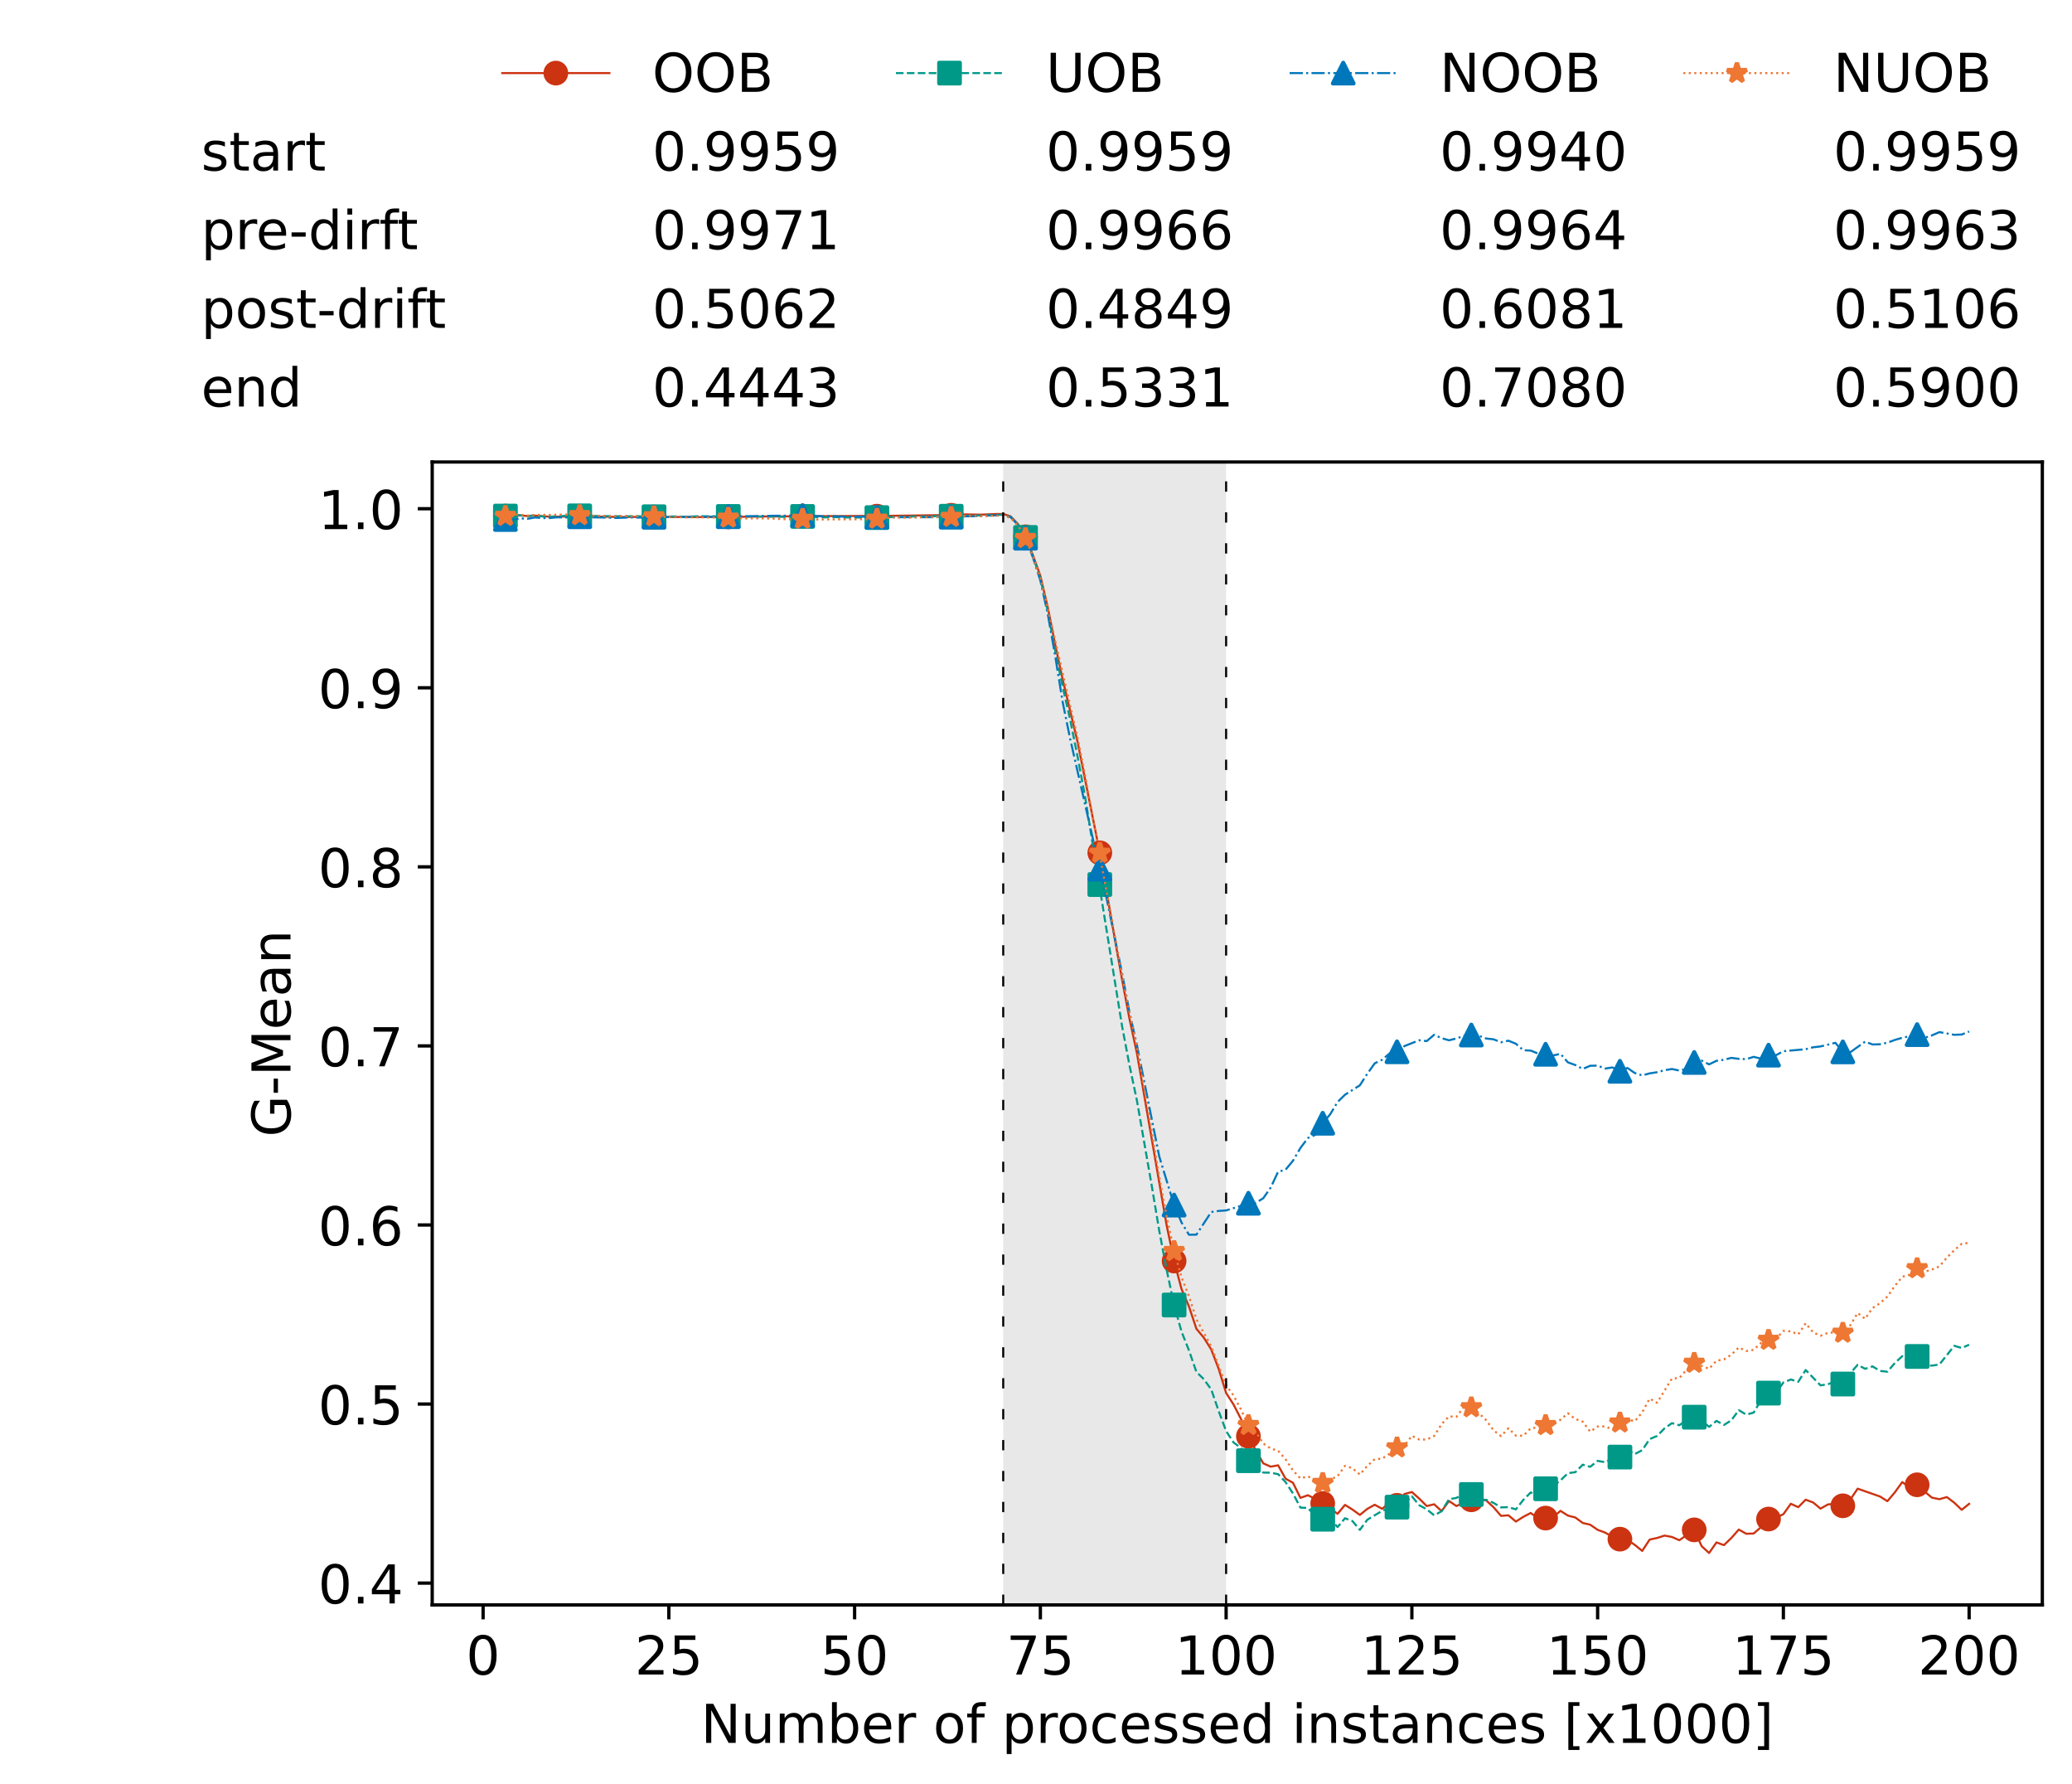 <?xml version="1.0" encoding="utf-8" standalone="no"?>
<!DOCTYPE svg PUBLIC "-//W3C//DTD SVG 1.1//EN"
  "http://www.w3.org/Graphics/SVG/1.1/DTD/svg11.dtd">
<!-- Created with matplotlib (https://matplotlib.org/) -->
<svg height="432.615pt" version="1.1" viewBox="0 0 502.65 432.615" width="502.65pt" xmlns="http://www.w3.org/2000/svg" xmlns:xlink="http://www.w3.org/1999/xlink">
 <defs>
  <style type="text/css">*{stroke-linecap:butt;stroke-linejoin:round;}</style>
 </defs>
 <g id="figure_1">
  <g id="patch_1">
   <path d="M 0 432.615 
L 502.65 432.615 
L 502.65 0 
L 0 0 
z
" style="fill:#ffffff;"/>
  </g>
  <g id="axes_1">
   <g id="patch_2">
    <path d="M 104.85 389.252 
L 495.45 389.252 
L 495.45 112.052 
L 104.85 112.052 
z
" style="fill:#ffffff;"/>
   </g>
   <g id="patch_3">
    <path clip-path="url(#pcad7a19294)" d="M 297.446 389.252 
L 297.446 112.052 
L 243.372 112.052 
L 243.372 389.252 
z
" style="fill:#d3d3d3;opacity:0.5;"/>
   </g>
   <g id="matplotlib.axis_1">
    <g id="xtick_1">
     <g id="line2d_1">
      <defs>
       <path d="M 0 0 
L 0 3.5 
" id="m4061c42d35" style="stroke:#000000;stroke-width:0.8;"/>
      </defs>
      <g>
       <use style="stroke:#000000;stroke-width:0.8;" x="117.197" xlink:href="#m4061c42d35" y="389.252"/>
      </g>
     </g>
     <g id="text_1">
      <!-- 0 -->
      <g transform="translate(113.061 406.13)scale(0.13 -0.13)">
       <defs>
        <path d="M 31.781 66.406 
Q 24.172 66.406 20.328 58.906 
Q 16.5 51.422 16.5 36.375 
Q 16.5 21.391 20.328 13.891 
Q 24.172 6.391 31.781 6.391 
Q 39.453 6.391 43.281 13.891 
Q 47.125 21.391 47.125 36.375 
Q 47.125 51.422 43.281 58.906 
Q 39.453 66.406 31.781 66.406 
z
M 31.781 74.219 
Q 44.047 74.219 50.516 64.516 
Q 56.984 54.828 56.984 36.375 
Q 56.984 17.969 50.516 8.266 
Q 44.047 -1.422 31.781 -1.422 
Q 19.531 -1.422 13.062 8.266 
Q 6.594 17.969 6.594 36.375 
Q 6.594 54.828 13.062 64.516 
Q 19.531 74.219 31.781 74.219 
z
" id="DejaVuSans-48"/>
       </defs>
       <use xlink:href="#DejaVuSans-48"/>
      </g>
     </g>
    </g>
    <g id="xtick_2">
     <g id="line2d_2">
      <g>
       <use style="stroke:#000000;stroke-width:0.8;" x="162.259" xlink:href="#m4061c42d35" y="389.252"/>
      </g>
     </g>
     <g id="text_2">
      <!-- 25 -->
      <g transform="translate(153.988 406.13)scale(0.13 -0.13)">
       <defs>
        <path d="M 19.188 8.297 
L 53.609 8.297 
L 53.609 0 
L 7.328 0 
L 7.328 8.297 
Q 12.938 14.109 22.625 23.891 
Q 32.328 33.688 34.812 36.531 
Q 39.547 41.844 41.422 45.531 
Q 43.312 49.219 43.312 52.781 
Q 43.312 58.594 39.234 62.25 
Q 35.156 65.922 28.609 65.922 
Q 23.969 65.922 18.812 64.312 
Q 13.672 62.703 7.812 59.422 
L 7.812 69.391 
Q 13.766 71.781 18.938 73 
Q 24.125 74.219 28.422 74.219 
Q 39.75 74.219 46.484 68.547 
Q 53.219 62.891 53.219 53.422 
Q 53.219 48.922 51.531 44.891 
Q 49.859 40.875 45.406 35.406 
Q 44.188 33.984 37.641 27.219 
Q 31.109 20.453 19.188 8.297 
z
" id="DejaVuSans-50"/>
        <path d="M 10.797 72.906 
L 49.516 72.906 
L 49.516 64.594 
L 19.828 64.594 
L 19.828 46.734 
Q 21.969 47.469 24.109 47.828 
Q 26.266 48.188 28.422 48.188 
Q 40.625 48.188 47.75 41.5 
Q 54.891 34.812 54.891 23.391 
Q 54.891 11.625 47.562 5.094 
Q 40.234 -1.422 26.906 -1.422 
Q 22.312 -1.422 17.547 -0.641 
Q 12.797 0.141 7.719 1.703 
L 7.719 11.625 
Q 12.109 9.234 16.797 8.062 
Q 21.484 6.891 26.703 6.891 
Q 35.156 6.891 40.078 11.328 
Q 45.016 15.766 45.016 23.391 
Q 45.016 31 40.078 35.438 
Q 35.156 39.891 26.703 39.891 
Q 22.75 39.891 18.812 39.016 
Q 14.891 38.141 10.797 36.281 
z
" id="DejaVuSans-53"/>
       </defs>
       <use xlink:href="#DejaVuSans-50"/>
       <use x="63.623" xlink:href="#DejaVuSans-53"/>
      </g>
     </g>
    </g>
    <g id="xtick_3">
     <g id="line2d_3">
      <g>
       <use style="stroke:#000000;stroke-width:0.8;" x="207.322" xlink:href="#m4061c42d35" y="389.252"/>
      </g>
     </g>
     <g id="text_3">
      <!-- 50 -->
      <g transform="translate(199.05 406.13)scale(0.13 -0.13)">
       <use xlink:href="#DejaVuSans-53"/>
       <use x="63.623" xlink:href="#DejaVuSans-48"/>
      </g>
     </g>
    </g>
    <g id="xtick_4">
     <g id="line2d_4">
      <g>
       <use style="stroke:#000000;stroke-width:0.8;" x="252.384" xlink:href="#m4061c42d35" y="389.252"/>
      </g>
     </g>
     <g id="text_4">
      <!-- 75 -->
      <g transform="translate(244.113 406.13)scale(0.13 -0.13)">
       <defs>
        <path d="M 8.203 72.906 
L 55.078 72.906 
L 55.078 68.703 
L 28.609 0 
L 18.312 0 
L 43.219 64.594 
L 8.203 64.594 
z
" id="DejaVuSans-55"/>
       </defs>
       <use xlink:href="#DejaVuSans-55"/>
       <use x="63.623" xlink:href="#DejaVuSans-53"/>
      </g>
     </g>
    </g>
    <g id="xtick_5">
     <g id="line2d_5">
      <g>
       <use style="stroke:#000000;stroke-width:0.8;" x="297.446" xlink:href="#m4061c42d35" y="389.252"/>
      </g>
     </g>
     <g id="text_5">
      <!-- 100 -->
      <g transform="translate(285.039 406.13)scale(0.13 -0.13)">
       <defs>
        <path d="M 12.406 8.297 
L 28.516 8.297 
L 28.516 63.922 
L 10.984 60.406 
L 10.984 69.391 
L 28.422 72.906 
L 38.281 72.906 
L 38.281 8.297 
L 54.391 8.297 
L 54.391 0 
L 12.406 0 
z
" id="DejaVuSans-49"/>
       </defs>
       <use xlink:href="#DejaVuSans-49"/>
       <use x="63.623" xlink:href="#DejaVuSans-48"/>
       <use x="127.246" xlink:href="#DejaVuSans-48"/>
      </g>
     </g>
    </g>
    <g id="xtick_6">
     <g id="line2d_6">
      <g>
       <use style="stroke:#000000;stroke-width:0.8;" x="342.509" xlink:href="#m4061c42d35" y="389.252"/>
      </g>
     </g>
     <g id="text_6">
      <!-- 125 -->
      <g transform="translate(330.102 406.13)scale(0.13 -0.13)">
       <use xlink:href="#DejaVuSans-49"/>
       <use x="63.623" xlink:href="#DejaVuSans-50"/>
       <use x="127.246" xlink:href="#DejaVuSans-53"/>
      </g>
     </g>
    </g>
    <g id="xtick_7">
     <g id="line2d_7">
      <g>
       <use style="stroke:#000000;stroke-width:0.8;" x="387.571" xlink:href="#m4061c42d35" y="389.252"/>
      </g>
     </g>
     <g id="text_7">
      <!-- 150 -->
      <g transform="translate(375.164 406.13)scale(0.13 -0.13)">
       <use xlink:href="#DejaVuSans-49"/>
       <use x="63.623" xlink:href="#DejaVuSans-53"/>
       <use x="127.246" xlink:href="#DejaVuSans-48"/>
      </g>
     </g>
    </g>
    <g id="xtick_8">
     <g id="line2d_8">
      <g>
       <use style="stroke:#000000;stroke-width:0.8;" x="432.633" xlink:href="#m4061c42d35" y="389.252"/>
      </g>
     </g>
     <g id="text_8">
      <!-- 175 -->
      <g transform="translate(420.226 406.13)scale(0.13 -0.13)">
       <use xlink:href="#DejaVuSans-49"/>
       <use x="63.623" xlink:href="#DejaVuSans-55"/>
       <use x="127.246" xlink:href="#DejaVuSans-53"/>
      </g>
     </g>
    </g>
    <g id="xtick_9">
     <g id="line2d_9">
      <g>
       <use style="stroke:#000000;stroke-width:0.8;" x="477.695" xlink:href="#m4061c42d35" y="389.252"/>
      </g>
     </g>
     <g id="text_9">
      <!-- 200 -->
      <g transform="translate(465.289 406.13)scale(0.13 -0.13)">
       <use xlink:href="#DejaVuSans-50"/>
       <use x="63.623" xlink:href="#DejaVuSans-48"/>
       <use x="127.246" xlink:href="#DejaVuSans-48"/>
      </g>
     </g>
    </g>
    <g id="text_10">
     <!-- Number of processed instances [x1000] -->
     <g transform="translate(170.025 422.711)scale(0.13 -0.13)">
      <defs>
       <path d="M 9.812 72.906 
L 23.094 72.906 
L 55.422 11.922 
L 55.422 72.906 
L 64.984 72.906 
L 64.984 0 
L 51.703 0 
L 19.391 60.984 
L 19.391 0 
L 9.812 0 
z
" id="DejaVuSans-78"/>
       <path d="M 8.5 21.578 
L 8.5 54.688 
L 17.484 54.688 
L 17.484 21.922 
Q 17.484 14.156 20.5 10.266 
Q 23.531 6.391 29.594 6.391 
Q 36.859 6.391 41.078 11.031 
Q 45.312 15.672 45.312 23.688 
L 45.312 54.688 
L 54.297 54.688 
L 54.297 0 
L 45.312 0 
L 45.312 8.406 
Q 42.047 3.422 37.719 1 
Q 33.406 -1.422 27.688 -1.422 
Q 18.266 -1.422 13.375 4.438 
Q 8.5 10.297 8.5 21.578 
z
M 31.109 56 
z
" id="DejaVuSans-117"/>
       <path d="M 52 44.188 
Q 55.375 50.25 60.062 53.125 
Q 64.75 56 71.094 56 
Q 79.641 56 84.281 50.016 
Q 88.922 44.047 88.922 33.016 
L 88.922 0 
L 79.891 0 
L 79.891 32.719 
Q 79.891 40.578 77.094 44.375 
Q 74.312 48.188 68.609 48.188 
Q 61.625 48.188 57.562 43.547 
Q 53.516 38.922 53.516 30.906 
L 53.516 0 
L 44.484 0 
L 44.484 32.719 
Q 44.484 40.625 41.703 44.406 
Q 38.922 48.188 33.109 48.188 
Q 26.219 48.188 22.156 43.531 
Q 18.109 38.875 18.109 30.906 
L 18.109 0 
L 9.078 0 
L 9.078 54.688 
L 18.109 54.688 
L 18.109 46.188 
Q 21.188 51.219 25.484 53.609 
Q 29.781 56 35.688 56 
Q 41.656 56 45.828 52.969 
Q 50 49.953 52 44.188 
z
" id="DejaVuSans-109"/>
       <path d="M 48.688 27.297 
Q 48.688 37.203 44.609 42.844 
Q 40.531 48.484 33.406 48.484 
Q 26.266 48.484 22.188 42.844 
Q 18.109 37.203 18.109 27.297 
Q 18.109 17.391 22.188 11.75 
Q 26.266 6.109 33.406 6.109 
Q 40.531 6.109 44.609 11.75 
Q 48.688 17.391 48.688 27.297 
z
M 18.109 46.391 
Q 20.953 51.266 25.266 53.625 
Q 29.594 56 35.594 56 
Q 45.562 56 51.781 48.094 
Q 58.016 40.188 58.016 27.297 
Q 58.016 14.406 51.781 6.484 
Q 45.562 -1.422 35.594 -1.422 
Q 29.594 -1.422 25.266 0.953 
Q 20.953 3.328 18.109 8.203 
L 18.109 0 
L 9.078 0 
L 9.078 75.984 
L 18.109 75.984 
z
" id="DejaVuSans-98"/>
       <path d="M 56.203 29.594 
L 56.203 25.203 
L 14.891 25.203 
Q 15.484 15.922 20.484 11.062 
Q 25.484 6.203 34.422 6.203 
Q 39.594 6.203 44.453 7.469 
Q 49.312 8.734 54.109 11.281 
L 54.109 2.781 
Q 49.266 0.734 44.188 -0.344 
Q 39.109 -1.422 33.891 -1.422 
Q 20.797 -1.422 13.156 6.188 
Q 5.516 13.812 5.516 26.812 
Q 5.516 40.234 12.766 48.109 
Q 20.016 56 32.328 56 
Q 43.359 56 49.781 48.891 
Q 56.203 41.797 56.203 29.594 
z
M 47.219 32.234 
Q 47.125 39.594 43.094 43.984 
Q 39.062 48.391 32.422 48.391 
Q 24.906 48.391 20.391 44.141 
Q 15.875 39.891 15.188 32.172 
z
" id="DejaVuSans-101"/>
       <path d="M 41.109 46.297 
Q 39.594 47.172 37.812 47.578 
Q 36.031 48 33.891 48 
Q 26.266 48 22.188 43.047 
Q 18.109 38.094 18.109 28.812 
L 18.109 0 
L 9.078 0 
L 9.078 54.688 
L 18.109 54.688 
L 18.109 46.188 
Q 20.953 51.172 25.484 53.578 
Q 30.031 56 36.531 56 
Q 37.453 56 38.578 55.875 
Q 39.703 55.766 41.062 55.516 
z
" id="DejaVuSans-114"/>
       <path id="DejaVuSans-32"/>
       <path d="M 30.609 48.391 
Q 23.391 48.391 19.188 42.75 
Q 14.984 37.109 14.984 27.297 
Q 14.984 17.484 19.156 11.844 
Q 23.344 6.203 30.609 6.203 
Q 37.797 6.203 41.984 11.859 
Q 46.188 17.531 46.188 27.297 
Q 46.188 37.016 41.984 42.703 
Q 37.797 48.391 30.609 48.391 
z
M 30.609 56 
Q 42.328 56 49.016 48.375 
Q 55.719 40.766 55.719 27.297 
Q 55.719 13.875 49.016 6.219 
Q 42.328 -1.422 30.609 -1.422 
Q 18.844 -1.422 12.172 6.219 
Q 5.516 13.875 5.516 27.297 
Q 5.516 40.766 12.172 48.375 
Q 18.844 56 30.609 56 
z
" id="DejaVuSans-111"/>
       <path d="M 37.109 75.984 
L 37.109 68.5 
L 28.516 68.5 
Q 23.688 68.5 21.797 66.547 
Q 19.922 64.594 19.922 59.516 
L 19.922 54.688 
L 34.719 54.688 
L 34.719 47.703 
L 19.922 47.703 
L 19.922 0 
L 10.891 0 
L 10.891 47.703 
L 2.297 47.703 
L 2.297 54.688 
L 10.891 54.688 
L 10.891 58.5 
Q 10.891 67.625 15.141 71.797 
Q 19.391 75.984 28.609 75.984 
z
" id="DejaVuSans-102"/>
       <path d="M 18.109 8.203 
L 18.109 -20.797 
L 9.078 -20.797 
L 9.078 54.688 
L 18.109 54.688 
L 18.109 46.391 
Q 20.953 51.266 25.266 53.625 
Q 29.594 56 35.594 56 
Q 45.562 56 51.781 48.094 
Q 58.016 40.188 58.016 27.297 
Q 58.016 14.406 51.781 6.484 
Q 45.562 -1.422 35.594 -1.422 
Q 29.594 -1.422 25.266 0.953 
Q 20.953 3.328 18.109 8.203 
z
M 48.688 27.297 
Q 48.688 37.203 44.609 42.844 
Q 40.531 48.484 33.406 48.484 
Q 26.266 48.484 22.188 42.844 
Q 18.109 37.203 18.109 27.297 
Q 18.109 17.391 22.188 11.75 
Q 26.266 6.109 33.406 6.109 
Q 40.531 6.109 44.609 11.75 
Q 48.688 17.391 48.688 27.297 
z
" id="DejaVuSans-112"/>
       <path d="M 48.781 52.594 
L 48.781 44.188 
Q 44.969 46.297 41.141 47.344 
Q 37.312 48.391 33.406 48.391 
Q 24.656 48.391 19.812 42.844 
Q 14.984 37.312 14.984 27.297 
Q 14.984 17.281 19.812 11.734 
Q 24.656 6.203 33.406 6.203 
Q 37.312 6.203 41.141 7.25 
Q 44.969 8.297 48.781 10.406 
L 48.781 2.094 
Q 45.016 0.344 40.984 -0.531 
Q 36.969 -1.422 32.422 -1.422 
Q 20.062 -1.422 12.781 6.344 
Q 5.516 14.109 5.516 27.297 
Q 5.516 40.672 12.859 48.328 
Q 20.219 56 33.016 56 
Q 37.156 56 41.109 55.141 
Q 45.062 54.297 48.781 52.594 
z
" id="DejaVuSans-99"/>
       <path d="M 44.281 53.078 
L 44.281 44.578 
Q 40.484 46.531 36.375 47.5 
Q 32.281 48.484 27.875 48.484 
Q 21.188 48.484 17.844 46.438 
Q 14.5 44.391 14.5 40.281 
Q 14.5 37.156 16.891 35.375 
Q 19.281 33.594 26.516 31.984 
L 29.594 31.297 
Q 39.156 29.25 43.188 25.516 
Q 47.219 21.781 47.219 15.094 
Q 47.219 7.469 41.188 3.016 
Q 35.156 -1.422 24.609 -1.422 
Q 20.219 -1.422 15.453 -0.562 
Q 10.688 0.297 5.422 2 
L 5.422 11.281 
Q 10.406 8.688 15.234 7.391 
Q 20.062 6.109 24.812 6.109 
Q 31.156 6.109 34.562 8.281 
Q 37.984 10.453 37.984 14.406 
Q 37.984 18.062 35.516 20.016 
Q 33.062 21.969 24.703 23.781 
L 21.578 24.516 
Q 13.234 26.266 9.516 29.906 
Q 5.812 33.547 5.812 39.891 
Q 5.812 47.609 11.281 51.797 
Q 16.75 56 26.812 56 
Q 31.781 56 36.172 55.266 
Q 40.578 54.547 44.281 53.078 
z
" id="DejaVuSans-115"/>
       <path d="M 45.406 46.391 
L 45.406 75.984 
L 54.391 75.984 
L 54.391 0 
L 45.406 0 
L 45.406 8.203 
Q 42.578 3.328 38.25 0.953 
Q 33.938 -1.422 27.875 -1.422 
Q 17.969 -1.422 11.734 6.484 
Q 5.516 14.406 5.516 27.297 
Q 5.516 40.188 11.734 48.094 
Q 17.969 56 27.875 56 
Q 33.938 56 38.25 53.625 
Q 42.578 51.266 45.406 46.391 
z
M 14.797 27.297 
Q 14.797 17.391 18.875 11.75 
Q 22.953 6.109 30.078 6.109 
Q 37.203 6.109 41.297 11.75 
Q 45.406 17.391 45.406 27.297 
Q 45.406 37.203 41.297 42.844 
Q 37.203 48.484 30.078 48.484 
Q 22.953 48.484 18.875 42.844 
Q 14.797 37.203 14.797 27.297 
z
" id="DejaVuSans-100"/>
       <path d="M 9.422 54.688 
L 18.406 54.688 
L 18.406 0 
L 9.422 0 
z
M 9.422 75.984 
L 18.406 75.984 
L 18.406 64.594 
L 9.422 64.594 
z
" id="DejaVuSans-105"/>
       <path d="M 54.891 33.016 
L 54.891 0 
L 45.906 0 
L 45.906 32.719 
Q 45.906 40.484 42.875 44.328 
Q 39.844 48.188 33.797 48.188 
Q 26.516 48.188 22.312 43.547 
Q 18.109 38.922 18.109 30.906 
L 18.109 0 
L 9.078 0 
L 9.078 54.688 
L 18.109 54.688 
L 18.109 46.188 
Q 21.344 51.125 25.703 53.562 
Q 30.078 56 35.797 56 
Q 45.219 56 50.047 50.172 
Q 54.891 44.344 54.891 33.016 
z
" id="DejaVuSans-110"/>
       <path d="M 18.312 70.219 
L 18.312 54.688 
L 36.812 54.688 
L 36.812 47.703 
L 18.312 47.703 
L 18.312 18.016 
Q 18.312 11.328 20.141 9.422 
Q 21.969 7.516 27.594 7.516 
L 36.812 7.516 
L 36.812 0 
L 27.594 0 
Q 17.188 0 13.234 3.875 
Q 9.281 7.766 9.281 18.016 
L 9.281 47.703 
L 2.688 47.703 
L 2.688 54.688 
L 9.281 54.688 
L 9.281 70.219 
z
" id="DejaVuSans-116"/>
       <path d="M 34.281 27.484 
Q 23.391 27.484 19.188 25 
Q 14.984 22.516 14.984 16.5 
Q 14.984 11.719 18.141 8.906 
Q 21.297 6.109 26.703 6.109 
Q 34.188 6.109 38.703 11.406 
Q 43.219 16.703 43.219 25.484 
L 43.219 27.484 
z
M 52.203 31.203 
L 52.203 0 
L 43.219 0 
L 43.219 8.297 
Q 40.141 3.328 35.547 0.953 
Q 30.953 -1.422 24.312 -1.422 
Q 15.922 -1.422 10.953 3.297 
Q 6 8.016 6 15.922 
Q 6 25.141 12.172 29.828 
Q 18.359 34.516 30.609 34.516 
L 43.219 34.516 
L 43.219 35.406 
Q 43.219 41.609 39.141 45 
Q 35.062 48.391 27.688 48.391 
Q 23 48.391 18.547 47.266 
Q 14.109 46.141 10.016 43.891 
L 10.016 52.203 
Q 14.938 54.109 19.578 55.047 
Q 24.219 56 28.609 56 
Q 40.484 56 46.344 49.844 
Q 52.203 43.703 52.203 31.203 
z
" id="DejaVuSans-97"/>
       <path d="M 8.594 75.984 
L 29.297 75.984 
L 29.297 69 
L 17.578 69 
L 17.578 -6.203 
L 29.297 -6.203 
L 29.297 -13.188 
L 8.594 -13.188 
z
" id="DejaVuSans-91"/>
       <path d="M 54.891 54.688 
L 35.109 28.078 
L 55.906 0 
L 45.312 0 
L 29.391 21.484 
L 13.484 0 
L 2.875 0 
L 24.125 28.609 
L 4.688 54.688 
L 15.281 54.688 
L 29.781 35.203 
L 44.281 54.688 
z
" id="DejaVuSans-120"/>
       <path d="M 30.422 75.984 
L 30.422 -13.188 
L 9.719 -13.188 
L 9.719 -6.203 
L 21.391 -6.203 
L 21.391 69 
L 9.719 69 
L 9.719 75.984 
z
" id="DejaVuSans-93"/>
      </defs>
      <use xlink:href="#DejaVuSans-78"/>
      <use x="74.805" xlink:href="#DejaVuSans-117"/>
      <use x="138.184" xlink:href="#DejaVuSans-109"/>
      <use x="235.596" xlink:href="#DejaVuSans-98"/>
      <use x="299.072" xlink:href="#DejaVuSans-101"/>
      <use x="360.596" xlink:href="#DejaVuSans-114"/>
      <use x="401.709" xlink:href="#DejaVuSans-32"/>
      <use x="433.496" xlink:href="#DejaVuSans-111"/>
      <use x="494.678" xlink:href="#DejaVuSans-102"/>
      <use x="529.883" xlink:href="#DejaVuSans-32"/>
      <use x="561.67" xlink:href="#DejaVuSans-112"/>
      <use x="625.146" xlink:href="#DejaVuSans-114"/>
      <use x="664.01" xlink:href="#DejaVuSans-111"/>
      <use x="725.191" xlink:href="#DejaVuSans-99"/>
      <use x="780.172" xlink:href="#DejaVuSans-101"/>
      <use x="841.695" xlink:href="#DejaVuSans-115"/>
      <use x="893.795" xlink:href="#DejaVuSans-115"/>
      <use x="945.895" xlink:href="#DejaVuSans-101"/>
      <use x="1007.418" xlink:href="#DejaVuSans-100"/>
      <use x="1070.895" xlink:href="#DejaVuSans-32"/>
      <use x="1102.682" xlink:href="#DejaVuSans-105"/>
      <use x="1130.465" xlink:href="#DejaVuSans-110"/>
      <use x="1193.844" xlink:href="#DejaVuSans-115"/>
      <use x="1245.943" xlink:href="#DejaVuSans-116"/>
      <use x="1285.152" xlink:href="#DejaVuSans-97"/>
      <use x="1346.432" xlink:href="#DejaVuSans-110"/>
      <use x="1409.811" xlink:href="#DejaVuSans-99"/>
      <use x="1464.791" xlink:href="#DejaVuSans-101"/>
      <use x="1526.314" xlink:href="#DejaVuSans-115"/>
      <use x="1578.414" xlink:href="#DejaVuSans-32"/>
      <use x="1610.201" xlink:href="#DejaVuSans-91"/>
      <use x="1649.215" xlink:href="#DejaVuSans-120"/>
      <use x="1708.395" xlink:href="#DejaVuSans-49"/>
      <use x="1772.018" xlink:href="#DejaVuSans-48"/>
      <use x="1835.641" xlink:href="#DejaVuSans-48"/>
      <use x="1899.264" xlink:href="#DejaVuSans-48"/>
      <use x="1962.887" xlink:href="#DejaVuSans-93"/>
     </g>
    </g>
   </g>
   <g id="matplotlib.axis_2">
    <g id="ytick_1">
     <g id="line2d_10">
      <defs>
       <path d="M 0 0 
L -3.5 0 
" id="m0976859351" style="stroke:#000000;stroke-width:0.8;"/>
      </defs>
      <g>
       <use style="stroke:#000000;stroke-width:0.8;" x="104.85" xlink:href="#m0976859351" y="383.957"/>
      </g>
     </g>
     <g id="text_11">
      <!-- 0.4 -->
      <g transform="translate(77.176 388.896)scale(0.13 -0.13)">
       <defs>
        <path d="M 10.688 12.406 
L 21 12.406 
L 21 0 
L 10.688 0 
z
" id="DejaVuSans-46"/>
        <path d="M 37.797 64.312 
L 12.891 25.391 
L 37.797 25.391 
z
M 35.203 72.906 
L 47.609 72.906 
L 47.609 25.391 
L 58.016 25.391 
L 58.016 17.188 
L 47.609 17.188 
L 47.609 0 
L 37.797 0 
L 37.797 17.188 
L 4.891 17.188 
L 4.891 26.703 
z
" id="DejaVuSans-52"/>
       </defs>
       <use xlink:href="#DejaVuSans-48"/>
       <use x="63.623" xlink:href="#DejaVuSans-46"/>
       <use x="95.41" xlink:href="#DejaVuSans-52"/>
      </g>
     </g>
    </g>
    <g id="ytick_2">
     <g id="line2d_11">
      <g>
       <use style="stroke:#000000;stroke-width:0.8;" x="104.85" xlink:href="#m0976859351" y="340.528"/>
      </g>
     </g>
     <g id="text_12">
      <!-- 0.5 -->
      <g transform="translate(77.176 345.467)scale(0.13 -0.13)">
       <use xlink:href="#DejaVuSans-48"/>
       <use x="63.623" xlink:href="#DejaVuSans-46"/>
       <use x="95.41" xlink:href="#DejaVuSans-53"/>
      </g>
     </g>
    </g>
    <g id="ytick_3">
     <g id="line2d_12">
      <g>
       <use style="stroke:#000000;stroke-width:0.8;" x="104.85" xlink:href="#m0976859351" y="297.1"/>
      </g>
     </g>
     <g id="text_13">
      <!-- 0.6 -->
      <g transform="translate(77.176 302.039)scale(0.13 -0.13)">
       <defs>
        <path d="M 33.016 40.375 
Q 26.375 40.375 22.484 35.828 
Q 18.609 31.297 18.609 23.391 
Q 18.609 15.531 22.484 10.953 
Q 26.375 6.391 33.016 6.391 
Q 39.656 6.391 43.531 10.953 
Q 47.406 15.531 47.406 23.391 
Q 47.406 31.297 43.531 35.828 
Q 39.656 40.375 33.016 40.375 
z
M 52.594 71.297 
L 52.594 62.312 
Q 48.875 64.062 45.094 64.984 
Q 41.312 65.922 37.594 65.922 
Q 27.828 65.922 22.672 59.328 
Q 17.531 52.734 16.797 39.406 
Q 19.672 43.656 24.016 45.922 
Q 28.375 48.188 33.594 48.188 
Q 44.578 48.188 50.953 41.516 
Q 57.328 34.859 57.328 23.391 
Q 57.328 12.156 50.688 5.359 
Q 44.047 -1.422 33.016 -1.422 
Q 20.359 -1.422 13.672 8.266 
Q 6.984 17.969 6.984 36.375 
Q 6.984 53.656 15.188 63.938 
Q 23.391 74.219 37.203 74.219 
Q 40.922 74.219 44.703 73.484 
Q 48.484 72.75 52.594 71.297 
z
" id="DejaVuSans-54"/>
       </defs>
       <use xlink:href="#DejaVuSans-48"/>
       <use x="63.623" xlink:href="#DejaVuSans-46"/>
       <use x="95.41" xlink:href="#DejaVuSans-54"/>
      </g>
     </g>
    </g>
    <g id="ytick_4">
     <g id="line2d_13">
      <g>
       <use style="stroke:#000000;stroke-width:0.8;" x="104.85" xlink:href="#m0976859351" y="253.672"/>
      </g>
     </g>
     <g id="text_14">
      <!-- 0.7 -->
      <g transform="translate(77.176 258.611)scale(0.13 -0.13)">
       <use xlink:href="#DejaVuSans-48"/>
       <use x="63.623" xlink:href="#DejaVuSans-46"/>
       <use x="95.41" xlink:href="#DejaVuSans-55"/>
      </g>
     </g>
    </g>
    <g id="ytick_5">
     <g id="line2d_14">
      <g>
       <use style="stroke:#000000;stroke-width:0.8;" x="104.85" xlink:href="#m0976859351" y="210.244"/>
      </g>
     </g>
     <g id="text_15">
      <!-- 0.8 -->
      <g transform="translate(77.176 215.183)scale(0.13 -0.13)">
       <defs>
        <path d="M 31.781 34.625 
Q 24.75 34.625 20.719 30.859 
Q 16.703 27.094 16.703 20.516 
Q 16.703 13.922 20.719 10.156 
Q 24.75 6.391 31.781 6.391 
Q 38.812 6.391 42.859 10.172 
Q 46.922 13.969 46.922 20.516 
Q 46.922 27.094 42.891 30.859 
Q 38.875 34.625 31.781 34.625 
z
M 21.922 38.812 
Q 15.578 40.375 12.031 44.719 
Q 8.5 49.078 8.5 55.328 
Q 8.5 64.062 14.719 69.141 
Q 20.953 74.219 31.781 74.219 
Q 42.672 74.219 48.875 69.141 
Q 55.078 64.062 55.078 55.328 
Q 55.078 49.078 51.531 44.719 
Q 48 40.375 41.703 38.812 
Q 48.828 37.156 52.797 32.312 
Q 56.781 27.484 56.781 20.516 
Q 56.781 9.906 50.312 4.234 
Q 43.844 -1.422 31.781 -1.422 
Q 19.734 -1.422 13.25 4.234 
Q 6.781 9.906 6.781 20.516 
Q 6.781 27.484 10.781 32.312 
Q 14.797 37.156 21.922 38.812 
z
M 18.312 54.391 
Q 18.312 48.734 21.844 45.562 
Q 25.391 42.391 31.781 42.391 
Q 38.141 42.391 41.719 45.562 
Q 45.312 48.734 45.312 54.391 
Q 45.312 60.062 41.719 63.234 
Q 38.141 66.406 31.781 66.406 
Q 25.391 66.406 21.844 63.234 
Q 18.312 60.062 18.312 54.391 
z
" id="DejaVuSans-56"/>
       </defs>
       <use xlink:href="#DejaVuSans-48"/>
       <use x="63.623" xlink:href="#DejaVuSans-46"/>
       <use x="95.41" xlink:href="#DejaVuSans-56"/>
      </g>
     </g>
    </g>
    <g id="ytick_6">
     <g id="line2d_15">
      <g>
       <use style="stroke:#000000;stroke-width:0.8;" x="104.85" xlink:href="#m0976859351" y="166.815"/>
      </g>
     </g>
     <g id="text_16">
      <!-- 0.9 -->
      <g transform="translate(77.176 171.754)scale(0.13 -0.13)">
       <defs>
        <path d="M 10.984 1.516 
L 10.984 10.5 
Q 14.703 8.734 18.5 7.812 
Q 22.312 6.891 25.984 6.891 
Q 35.75 6.891 40.891 13.453 
Q 46.047 20.016 46.781 33.406 
Q 43.953 29.203 39.594 26.953 
Q 35.25 24.703 29.984 24.703 
Q 19.047 24.703 12.672 31.312 
Q 6.297 37.938 6.297 49.422 
Q 6.297 60.641 12.938 67.422 
Q 19.578 74.219 30.609 74.219 
Q 43.266 74.219 49.922 64.516 
Q 56.594 54.828 56.594 36.375 
Q 56.594 19.141 48.406 8.859 
Q 40.234 -1.422 26.422 -1.422 
Q 22.703 -1.422 18.891 -0.688 
Q 15.094 0.047 10.984 1.516 
z
M 30.609 32.422 
Q 37.25 32.422 41.125 36.953 
Q 45.016 41.5 45.016 49.422 
Q 45.016 57.281 41.125 61.844 
Q 37.25 66.406 30.609 66.406 
Q 23.969 66.406 20.094 61.844 
Q 16.219 57.281 16.219 49.422 
Q 16.219 41.5 20.094 36.953 
Q 23.969 32.422 30.609 32.422 
z
" id="DejaVuSans-57"/>
       </defs>
       <use xlink:href="#DejaVuSans-48"/>
       <use x="63.623" xlink:href="#DejaVuSans-46"/>
       <use x="95.41" xlink:href="#DejaVuSans-57"/>
      </g>
     </g>
    </g>
    <g id="ytick_7">
     <g id="line2d_16">
      <g>
       <use style="stroke:#000000;stroke-width:0.8;" x="104.85" xlink:href="#m0976859351" y="123.387"/>
      </g>
     </g>
     <g id="text_17">
      <!-- 1.0 -->
      <g transform="translate(77.176 128.326)scale(0.13 -0.13)">
       <use xlink:href="#DejaVuSans-49"/>
       <use x="63.623" xlink:href="#DejaVuSans-46"/>
       <use x="95.41" xlink:href="#DejaVuSans-48"/>
      </g>
     </g>
    </g>
    <g id="text_18">
     <!-- G-Mean -->
     <g transform="translate(70.472 275.744)rotate(-90)scale(0.13 -0.13)">
      <defs>
       <path d="M 59.516 10.406 
L 59.516 29.984 
L 43.406 29.984 
L 43.406 38.094 
L 69.281 38.094 
L 69.281 6.781 
Q 63.578 2.734 56.688 0.656 
Q 49.812 -1.422 42 -1.422 
Q 24.906 -1.422 15.25 8.562 
Q 5.609 18.562 5.609 36.375 
Q 5.609 54.25 15.25 64.234 
Q 24.906 74.219 42 74.219 
Q 49.125 74.219 55.547 72.453 
Q 61.969 70.703 67.391 67.281 
L 67.391 56.781 
Q 61.922 61.422 55.766 63.766 
Q 49.609 66.109 42.828 66.109 
Q 29.438 66.109 22.719 58.641 
Q 16.016 51.172 16.016 36.375 
Q 16.016 21.625 22.719 14.156 
Q 29.438 6.688 42.828 6.688 
Q 48.047 6.688 52.141 7.594 
Q 56.25 8.5 59.516 10.406 
z
" id="DejaVuSans-71"/>
       <path d="M 4.891 31.391 
L 31.203 31.391 
L 31.203 23.391 
L 4.891 23.391 
z
" id="DejaVuSans-45"/>
       <path d="M 9.812 72.906 
L 24.516 72.906 
L 43.109 23.297 
L 61.812 72.906 
L 76.516 72.906 
L 76.516 0 
L 66.891 0 
L 66.891 64.016 
L 48.094 14.016 
L 38.188 14.016 
L 19.391 64.016 
L 19.391 0 
L 9.812 0 
z
" id="DejaVuSans-77"/>
      </defs>
      <use xlink:href="#DejaVuSans-71"/>
      <use x="77.49" xlink:href="#DejaVuSans-45"/>
      <use x="113.574" xlink:href="#DejaVuSans-77"/>
      <use x="199.854" xlink:href="#DejaVuSans-101"/>
      <use x="261.377" xlink:href="#DejaVuSans-97"/>
      <use x="322.656" xlink:href="#DejaVuSans-110"/>
     </g>
    </g>
   </g>
   <g id="line2d_17"/>
   <g id="line2d_18"/>
   <g id="line2d_19"/>
   <g id="line2d_20"/>
   <g id="line2d_21"/>
   <g id="line2d_22">
    <path clip-path="url(#pcad7a19294)" d="M 122.605 125.16 
L 124.407 125.156 
L 126.21 125.003 
L 128.012 125.16 
L 129.815 125.063 
L 133.419 125.325 
L 142.432 125.228 
L 149.642 125.388 
L 155.049 125.372 
L 174.877 125.406 
L 185.692 125.259 
L 216.334 125.101 
L 232.557 124.886 
L 234.359 124.759 
L 237.964 124.824 
L 241.569 124.673 
L 243.372 124.652 
L 245.174 125.242 
L 246.976 127.126 
L 248.779 130.197 
L 250.581 134.646 
L 252.384 139.676 
L 254.186 147.314 
L 255.989 156.381 
L 257.791 164.752 
L 261.396 179.878 
L 266.804 206.837 
L 270.409 227.497 
L 272.211 237.655 
L 274.014 247.152 
L 275.816 255.473 
L 283.026 297.213 
L 284.829 305.836 
L 286.631 312.64 
L 288.434 316.867 
L 290.236 322.267 
L 292.039 324.438 
L 293.841 327.298 
L 295.644 332.008 
L 297.446 337.847 
L 299.249 340.648 
L 301.051 344.155 
L 302.854 348.345 
L 304.656 351.798 
L 306.459 354.915 
L 308.261 355.714 
L 310.064 355.39 
L 311.866 358.629 
L 313.669 359.632 
L 315.471 363.287 
L 317.274 362.65 
L 319.076 363.498 
L 322.681 365.823 
L 324.484 367.152 
L 326.286 364.989 
L 328.089 366.116 
L 329.891 367.418 
L 331.694 365.958 
L 333.496 364.951 
L 335.299 365.933 
L 337.101 364.507 
L 338.904 365.091 
L 340.706 362.347 
L 342.509 361.871 
L 344.311 363.474 
L 346.114 365.272 
L 347.916 364.838 
L 349.719 366.498 
L 351.521 364.048 
L 353.324 365.267 
L 355.126 364.377 
L 356.928 363.751 
L 358.731 363.374 
L 360.533 363.893 
L 362.336 365.568 
L 364.138 367.649 
L 365.941 367.516 
L 367.743 369.032 
L 369.546 367.887 
L 371.348 366.947 
L 373.151 368.335 
L 376.756 367.956 
L 378.558 366.435 
L 380.361 367.582 
L 382.163 368.045 
L 383.966 369.374 
L 385.768 369.787 
L 387.571 371.032 
L 389.373 371.697 
L 391.176 372.724 
L 392.978 373.296 
L 394.781 373.452 
L 396.583 374.686 
L 398.386 376.145 
L 400.188 373.403 
L 401.991 373.014 
L 403.793 372.434 
L 405.596 372.761 
L 407.398 373.558 
L 411.003 371.043 
L 412.806 374.994 
L 414.608 376.652 
L 416.411 374.089 
L 418.213 374.746 
L 420.016 373.012 
L 421.818 370.968 
L 423.621 371.99 
L 425.423 371.923 
L 427.226 370.376 
L 429.028 368.421 
L 430.831 368.106 
L 432.633 367.241 
L 434.436 364.715 
L 436.238 365.547 
L 438.041 363.728 
L 439.843 364.397 
L 441.646 365.89 
L 443.448 364.878 
L 445.251 364.699 
L 447.053 365.208 
L 448.856 363.713 
L 450.658 361.051 
L 456.066 362.949 
L 457.868 364.084 
L 459.671 361.952 
L 461.473 359.453 
L 463.276 360.795 
L 465.078 360.114 
L 466.881 361.752 
L 468.683 363.236 
L 470.485 363.604 
L 472.288 363.092 
L 474.09 364.455 
L 475.893 366.182 
L 477.695 364.733 
L 477.695 364.733 
" style="fill:none;stroke:#cc3311;stroke-linecap:square;stroke-width:0.5;"/>
    <defs>
     <path d="M 0 2.5 
C 0.663 2.5 1.299 2.237 1.768 1.768 
C 2.237 1.299 2.5 0.663 2.5 0 
C 2.5 -0.663 2.237 -1.299 1.768 -1.768 
C 1.299 -2.237 0.663 -2.5 0 -2.5 
C -0.663 -2.5 -1.299 -2.237 -1.768 -1.768 
C -2.237 -1.299 -2.5 -0.663 -2.5 0 
C -2.5 0.663 -2.237 1.299 -1.768 1.768 
C -1.299 2.237 -0.663 2.5 0 2.5 
z
" id="m5e9d519cb7" style="stroke:#cc3311;"/>
    </defs>
    <g clip-path="url(#pcad7a19294)">
     <use style="fill:#cc3311;stroke:#cc3311;" x="122.605" xlink:href="#m5e9d519cb7" y="125.16"/>
     <use style="fill:#cc3311;stroke:#cc3311;" x="140.629" xlink:href="#m5e9d519cb7" y="125.2"/>
     <use style="fill:#cc3311;stroke:#cc3311;" x="158.654" xlink:href="#m5e9d519cb7" y="125.38"/>
     <use style="fill:#cc3311;stroke:#cc3311;" x="176.679" xlink:href="#m5e9d519cb7" y="125.364"/>
     <use style="fill:#cc3311;stroke:#cc3311;" x="194.704" xlink:href="#m5e9d519cb7" y="125.17"/>
     <use style="fill:#cc3311;stroke:#cc3311;" x="212.729" xlink:href="#m5e9d519cb7" y="125.187"/>
     <use style="fill:#cc3311;stroke:#cc3311;" x="230.754" xlink:href="#m5e9d519cb7" y="124.973"/>
     <use style="fill:#cc3311;stroke:#cc3311;" x="248.779" xlink:href="#m5e9d519cb7" y="130.197"/>
     <use style="fill:#cc3311;stroke:#cc3311;" x="266.804" xlink:href="#m5e9d519cb7" y="206.837"/>
     <use style="fill:#cc3311;stroke:#cc3311;" x="284.829" xlink:href="#m5e9d519cb7" y="305.836"/>
     <use style="fill:#cc3311;stroke:#cc3311;" x="302.854" xlink:href="#m5e9d519cb7" y="348.345"/>
     <use style="fill:#cc3311;stroke:#cc3311;" x="320.879" xlink:href="#m5e9d519cb7" y="364.625"/>
     <use style="fill:#cc3311;stroke:#cc3311;" x="338.904" xlink:href="#m5e9d519cb7" y="365.091"/>
     <use style="fill:#cc3311;stroke:#cc3311;" x="356.928" xlink:href="#m5e9d519cb7" y="363.751"/>
     <use style="fill:#cc3311;stroke:#cc3311;" x="374.953" xlink:href="#m5e9d519cb7" y="368.189"/>
     <use style="fill:#cc3311;stroke:#cc3311;" x="392.978" xlink:href="#m5e9d519cb7" y="373.296"/>
     <use style="fill:#cc3311;stroke:#cc3311;" x="411.003" xlink:href="#m5e9d519cb7" y="371.043"/>
     <use style="fill:#cc3311;stroke:#cc3311;" x="429.028" xlink:href="#m5e9d519cb7" y="368.421"/>
     <use style="fill:#cc3311;stroke:#cc3311;" x="447.053" xlink:href="#m5e9d519cb7" y="365.208"/>
     <use style="fill:#cc3311;stroke:#cc3311;" x="465.078" xlink:href="#m5e9d519cb7" y="360.114"/>
    </g>
   </g>
   <g id="line2d_23"/>
   <g id="line2d_24"/>
   <g id="line2d_25"/>
   <g id="line2d_26"/>
   <g id="line2d_27">
    <path clip-path="url(#pcad7a19294)" d="M 122.605 125.16 
L 124.407 124.708 
L 126.21 124.993 
L 128.012 125.153 
L 129.815 124.967 
L 131.617 125.276 
L 133.419 125.315 
L 137.024 125.122 
L 140.629 125.116 
L 151.444 125.219 
L 155.049 125.206 
L 160.457 125.353 
L 164.062 125.241 
L 165.864 125.352 
L 169.469 125.202 
L 187.494 125.294 
L 191.099 125.383 
L 194.704 125.252 
L 200.112 125.491 
L 201.914 125.403 
L 205.519 125.51 
L 212.729 125.533 
L 221.742 125.254 
L 225.347 125.275 
L 227.149 125.166 
L 230.754 125.211 
L 236.162 125.04 
L 237.964 125.04 
L 241.569 124.89 
L 243.372 124.846 
L 245.174 125.393 
L 246.976 127.277 
L 248.779 130.352 
L 250.581 134.935 
L 252.384 140.3 
L 254.186 148.292 
L 255.989 157.819 
L 257.791 166.542 
L 259.594 174.466 
L 261.396 183.442 
L 263.199 193.051 
L 272.211 248.91 
L 274.014 258.44 
L 275.816 266.961 
L 279.421 287.699 
L 281.224 298.518 
L 283.026 307.998 
L 284.829 316.507 
L 286.631 322.98 
L 288.434 327.516 
L 290.236 332.742 
L 292.039 334.501 
L 293.841 336.999 
L 295.644 342.245 
L 297.446 347.092 
L 299.249 349.85 
L 301.051 351.176 
L 302.854 354.265 
L 304.656 355.85 
L 306.459 357.148 
L 308.261 357.178 
L 310.064 357.538 
L 311.866 359.452 
L 313.669 362.215 
L 315.471 365.644 
L 317.274 365.733 
L 319.076 367.665 
L 320.879 368.464 
L 322.681 368.295 
L 324.484 370.37 
L 326.286 368.23 
L 328.089 368.906 
L 329.891 371.049 
L 331.694 368.592 
L 335.299 366.424 
L 337.101 365.68 
L 338.904 365.536 
L 340.706 364.554 
L 342.509 362.921 
L 344.311 365.08 
L 346.114 366.054 
L 347.916 367.521 
L 349.719 366.534 
L 351.521 363.615 
L 353.324 363.292 
L 355.126 362.265 
L 356.928 362.467 
L 358.731 364.075 
L 360.533 363.739 
L 362.336 364.507 
L 364.138 365.595 
L 365.941 365.528 
L 367.743 366.073 
L 369.546 363.773 
L 371.348 361.963 
L 373.151 363.046 
L 374.953 361.074 
L 376.756 360.435 
L 378.558 359.043 
L 380.361 357.304 
L 382.163 357.053 
L 383.966 355.236 
L 385.768 355.75 
L 387.571 354.315 
L 389.373 354.634 
L 391.176 353.735 
L 392.978 353.39 
L 394.781 351.666 
L 396.583 352.669 
L 398.386 351.715 
L 400.188 349.034 
L 401.991 348.269 
L 403.793 346.432 
L 405.596 345.169 
L 407.398 345.673 
L 409.201 344.357 
L 411.003 343.718 
L 412.806 344.458 
L 414.608 346.069 
L 416.411 344.614 
L 418.213 345.605 
L 420.016 344.475 
L 421.818 342.004 
L 423.621 343.099 
L 425.423 342.605 
L 427.226 339.556 
L 429.028 337.879 
L 430.831 337.842 
L 432.633 335.297 
L 434.436 334.573 
L 436.238 335.138 
L 438.041 332.278 
L 441.646 335.994 
L 443.448 335.743 
L 445.251 335.002 
L 447.053 335.678 
L 448.856 333.064 
L 450.658 331.01 
L 452.461 331.984 
L 454.263 331.391 
L 456.066 332.495 
L 457.868 332.681 
L 459.671 330.584 
L 461.473 328.918 
L 463.276 330.589 
L 465.078 328.986 
L 466.881 331.08 
L 468.683 331.212 
L 470.485 330.927 
L 474.09 326.409 
L 475.893 326.931 
L 477.695 326.144 
L 477.695 326.144 
" style="fill:none;stroke:#009988;stroke-dasharray:1.85,0.8;stroke-dashoffset:0;stroke-width:0.5;"/>
    <defs>
     <path d="M -2.5 2.5 
L 2.5 2.5 
L 2.5 -2.5 
L -2.5 -2.5 
z
" id="m07ee6663ed" style="stroke:#009988;stroke-linejoin:miter;"/>
    </defs>
    <g clip-path="url(#pcad7a19294)">
     <use style="fill:#009988;stroke:#009988;stroke-linejoin:miter;" x="122.605" xlink:href="#m07ee6663ed" y="125.16"/>
     <use style="fill:#009988;stroke:#009988;stroke-linejoin:miter;" x="140.629" xlink:href="#m07ee6663ed" y="125.116"/>
     <use style="fill:#009988;stroke:#009988;stroke-linejoin:miter;" x="158.654" xlink:href="#m07ee6663ed" y="125.331"/>
     <use style="fill:#009988;stroke:#009988;stroke-linejoin:miter;" x="176.679" xlink:href="#m07ee6663ed" y="125.252"/>
     <use style="fill:#009988;stroke:#009988;stroke-linejoin:miter;" x="194.704" xlink:href="#m07ee6663ed" y="125.252"/>
     <use style="fill:#009988;stroke:#009988;stroke-linejoin:miter;" x="212.729" xlink:href="#m07ee6663ed" y="125.533"/>
     <use style="fill:#009988;stroke:#009988;stroke-linejoin:miter;" x="230.754" xlink:href="#m07ee6663ed" y="125.211"/>
     <use style="fill:#009988;stroke:#009988;stroke-linejoin:miter;" x="248.779" xlink:href="#m07ee6663ed" y="130.352"/>
     <use style="fill:#009988;stroke:#009988;stroke-linejoin:miter;" x="266.804" xlink:href="#m07ee6663ed" y="214.533"/>
     <use style="fill:#009988;stroke:#009988;stroke-linejoin:miter;" x="284.829" xlink:href="#m07ee6663ed" y="316.507"/>
     <use style="fill:#009988;stroke:#009988;stroke-linejoin:miter;" x="302.854" xlink:href="#m07ee6663ed" y="354.265"/>
     <use style="fill:#009988;stroke:#009988;stroke-linejoin:miter;" x="320.879" xlink:href="#m07ee6663ed" y="368.464"/>
     <use style="fill:#009988;stroke:#009988;stroke-linejoin:miter;" x="338.904" xlink:href="#m07ee6663ed" y="365.536"/>
     <use style="fill:#009988;stroke:#009988;stroke-linejoin:miter;" x="356.928" xlink:href="#m07ee6663ed" y="362.467"/>
     <use style="fill:#009988;stroke:#009988;stroke-linejoin:miter;" x="374.953" xlink:href="#m07ee6663ed" y="361.074"/>
     <use style="fill:#009988;stroke:#009988;stroke-linejoin:miter;" x="392.978" xlink:href="#m07ee6663ed" y="353.39"/>
     <use style="fill:#009988;stroke:#009988;stroke-linejoin:miter;" x="411.003" xlink:href="#m07ee6663ed" y="343.718"/>
     <use style="fill:#009988;stroke:#009988;stroke-linejoin:miter;" x="429.028" xlink:href="#m07ee6663ed" y="337.879"/>
     <use style="fill:#009988;stroke:#009988;stroke-linejoin:miter;" x="447.053" xlink:href="#m07ee6663ed" y="335.678"/>
     <use style="fill:#009988;stroke:#009988;stroke-linejoin:miter;" x="465.078" xlink:href="#m07ee6663ed" y="328.986"/>
    </g>
   </g>
   <g id="line2d_28"/>
   <g id="line2d_29"/>
   <g id="line2d_30"/>
   <g id="line2d_31"/>
   <g id="line2d_32">
    <path clip-path="url(#pcad7a19294)" d="M 122.605 125.994 
L 124.407 126.038 
L 126.21 125.733 
L 128.012 125.822 
L 129.815 125.503 
L 131.617 125.652 
L 133.419 125.637 
L 135.222 125.459 
L 137.024 125.52 
L 140.629 125.328 
L 142.432 125.461 
L 146.037 125.505 
L 149.642 125.617 
L 153.247 125.49 
L 155.049 125.539 
L 160.457 125.406 
L 176.679 125.317 
L 180.284 125.227 
L 187.494 125.095 
L 192.902 125.05 
L 196.507 125.113 
L 200.112 125.224 
L 201.914 125.157 
L 203.717 125.286 
L 209.124 125.311 
L 212.729 125.44 
L 230.754 125.434 
L 234.359 125.232 
L 237.964 125.187 
L 239.767 125.037 
L 243.372 124.949 
L 245.174 125.429 
L 246.976 127.367 
L 248.779 130.529 
L 250.581 135.21 
L 252.384 140.815 
L 254.186 148.953 
L 255.989 159.154 
L 257.791 170.255 
L 259.594 179.127 
L 266.804 210.802 
L 268.606 218.634 
L 272.211 236.061 
L 274.014 245.565 
L 275.816 253.509 
L 279.421 271.502 
L 281.224 280.484 
L 284.829 292.276 
L 286.631 296.503 
L 288.434 299.467 
L 290.236 299.446 
L 293.841 293.952 
L 295.644 293.689 
L 297.446 293.57 
L 301.051 292.464 
L 302.854 291.828 
L 304.656 291.735 
L 306.459 290.608 
L 308.261 288.033 
L 310.064 284.175 
L 311.866 283.703 
L 313.669 281.509 
L 315.471 278.433 
L 317.274 276.023 
L 319.076 275.242 
L 320.879 272.419 
L 322.681 270.265 
L 324.484 267.273 
L 326.286 265.509 
L 329.891 263.225 
L 331.694 260.426 
L 333.496 257.895 
L 335.299 257.023 
L 337.101 255.503 
L 338.904 255.099 
L 340.706 253.711 
L 344.311 252.29 
L 346.114 252.505 
L 347.916 250.969 
L 349.719 251.787 
L 351.521 252.311 
L 353.324 251.857 
L 355.126 251.246 
L 356.928 251.028 
L 358.731 251.189 
L 360.533 251.873 
L 362.336 252.071 
L 364.138 252.787 
L 365.941 252.402 
L 367.743 253.146 
L 369.546 254.713 
L 371.348 254.804 
L 373.151 255.536 
L 374.953 255.694 
L 376.756 255.995 
L 378.558 255.59 
L 380.361 257.658 
L 382.163 258.31 
L 383.966 259.255 
L 385.768 258.484 
L 387.571 258.446 
L 389.373 259.16 
L 391.176 258.89 
L 392.978 259.827 
L 394.781 259.007 
L 396.583 260.246 
L 398.386 260.828 
L 400.188 260.33 
L 401.991 260.046 
L 403.793 259.572 
L 405.596 259.269 
L 407.398 259.65 
L 409.201 259.214 
L 411.003 257.685 
L 412.806 257.23 
L 414.608 258.147 
L 416.411 257.281 
L 418.213 257.036 
L 420.016 256.565 
L 421.818 256.807 
L 423.621 256.881 
L 425.423 256.323 
L 427.226 256.766 
L 429.028 255.911 
L 430.831 255.936 
L 432.633 254.95 
L 438.041 254.47 
L 439.843 254.004 
L 441.646 253.796 
L 445.251 252.916 
L 447.053 255.118 
L 448.856 255.215 
L 452.461 252.626 
L 454.263 253.317 
L 456.066 253.273 
L 457.868 252.884 
L 459.671 252.227 
L 461.473 251.692 
L 465.078 250.927 
L 466.881 251.706 
L 468.683 251.11 
L 470.485 250.323 
L 474.09 250.976 
L 475.893 250.909 
L 477.695 250.177 
L 477.695 250.177 
" style="fill:none;stroke:#0077bb;stroke-dasharray:3.2,0.8,0.5,0.8;stroke-dashoffset:0;stroke-width:0.5;"/>
    <defs>
     <path d="M 0 -2.5 
L -2.5 2.5 
L 2.5 2.5 
z
" id="m83ce42b418" style="stroke:#0077bb;stroke-linejoin:miter;"/>
    </defs>
    <g clip-path="url(#pcad7a19294)">
     <use style="fill:#0077bb;stroke:#0077bb;stroke-linejoin:miter;" x="122.605" xlink:href="#m83ce42b418" y="125.994"/>
     <use style="fill:#0077bb;stroke:#0077bb;stroke-linejoin:miter;" x="140.629" xlink:href="#m83ce42b418" y="125.328"/>
     <use style="fill:#0077bb;stroke:#0077bb;stroke-linejoin:miter;" x="158.654" xlink:href="#m83ce42b418" y="125.454"/>
     <use style="fill:#0077bb;stroke:#0077bb;stroke-linejoin:miter;" x="176.679" xlink:href="#m83ce42b418" y="125.317"/>
     <use style="fill:#0077bb;stroke:#0077bb;stroke-linejoin:miter;" x="194.704" xlink:href="#m83ce42b418" y="125.047"/>
     <use style="fill:#0077bb;stroke:#0077bb;stroke-linejoin:miter;" x="212.729" xlink:href="#m83ce42b418" y="125.44"/>
     <use style="fill:#0077bb;stroke:#0077bb;stroke-linejoin:miter;" x="230.754" xlink:href="#m83ce42b418" y="125.434"/>
     <use style="fill:#0077bb;stroke:#0077bb;stroke-linejoin:miter;" x="248.779" xlink:href="#m83ce42b418" y="130.529"/>
     <use style="fill:#0077bb;stroke:#0077bb;stroke-linejoin:miter;" x="266.804" xlink:href="#m83ce42b418" y="210.802"/>
     <use style="fill:#0077bb;stroke:#0077bb;stroke-linejoin:miter;" x="284.829" xlink:href="#m83ce42b418" y="292.276"/>
     <use style="fill:#0077bb;stroke:#0077bb;stroke-linejoin:miter;" x="302.854" xlink:href="#m83ce42b418" y="291.828"/>
     <use style="fill:#0077bb;stroke:#0077bb;stroke-linejoin:miter;" x="320.879" xlink:href="#m83ce42b418" y="272.419"/>
     <use style="fill:#0077bb;stroke:#0077bb;stroke-linejoin:miter;" x="338.904" xlink:href="#m83ce42b418" y="255.099"/>
     <use style="fill:#0077bb;stroke:#0077bb;stroke-linejoin:miter;" x="356.928" xlink:href="#m83ce42b418" y="251.028"/>
     <use style="fill:#0077bb;stroke:#0077bb;stroke-linejoin:miter;" x="374.953" xlink:href="#m83ce42b418" y="255.694"/>
     <use style="fill:#0077bb;stroke:#0077bb;stroke-linejoin:miter;" x="392.978" xlink:href="#m83ce42b418" y="259.827"/>
     <use style="fill:#0077bb;stroke:#0077bb;stroke-linejoin:miter;" x="411.003" xlink:href="#m83ce42b418" y="257.685"/>
     <use style="fill:#0077bb;stroke:#0077bb;stroke-linejoin:miter;" x="429.028" xlink:href="#m83ce42b418" y="255.911"/>
     <use style="fill:#0077bb;stroke:#0077bb;stroke-linejoin:miter;" x="447.053" xlink:href="#m83ce42b418" y="255.118"/>
     <use style="fill:#0077bb;stroke:#0077bb;stroke-linejoin:miter;" x="465.078" xlink:href="#m83ce42b418" y="250.927"/>
    </g>
   </g>
   <g id="line2d_33"/>
   <g id="line2d_34"/>
   <g id="line2d_35"/>
   <g id="line2d_36"/>
   <g id="line2d_37">
    <path clip-path="url(#pcad7a19294)" d="M 122.605 125.16 
L 124.407 124.708 
L 128.012 125.034 
L 129.815 124.872 
L 133.419 124.882 
L 137.024 124.785 
L 140.629 124.964 
L 147.839 125.201 
L 151.444 125.172 
L 155.049 125.167 
L 162.259 125.406 
L 164.062 125.362 
L 165.864 125.473 
L 169.469 125.473 
L 178.482 125.591 
L 180.284 125.757 
L 183.889 125.717 
L 187.494 125.778 
L 191.099 125.953 
L 194.704 125.867 
L 198.309 125.991 
L 210.927 125.918 
L 214.532 125.745 
L 216.334 125.495 
L 219.939 125.534 
L 228.952 125.369 
L 230.754 125.395 
L 234.359 125.092 
L 237.964 125.203 
L 243.372 125.01 
L 245.174 125.623 
L 246.976 127.481 
L 248.779 130.524 
L 250.581 134.982 
L 252.384 140.145 
L 254.186 147.559 
L 261.396 178.849 
L 263.199 187.886 
L 272.211 236.607 
L 274.014 245.59 
L 275.816 253.85 
L 279.421 274.583 
L 281.224 285.391 
L 283.026 295.055 
L 284.829 303.459 
L 286.631 309.766 
L 288.434 314.378 
L 290.236 319.946 
L 293.841 326.563 
L 297.446 335.942 
L 299.249 338.459 
L 301.051 341.863 
L 302.854 345.648 
L 304.656 347.242 
L 306.459 350.101 
L 308.261 351.305 
L 310.064 351.852 
L 311.866 353.916 
L 313.669 356.638 
L 315.471 358.566 
L 317.274 358.059 
L 319.076 358.947 
L 320.879 359.698 
L 324.484 358.032 
L 326.286 355.516 
L 328.089 356.086 
L 329.891 357.625 
L 331.694 355.531 
L 333.496 353.899 
L 335.299 353.768 
L 337.101 352.577 
L 338.904 351.075 
L 340.706 350.595 
L 342.509 348.228 
L 344.311 349.134 
L 346.114 349.137 
L 347.916 348.277 
L 349.719 345.405 
L 351.521 343.511 
L 353.324 343.648 
L 355.126 341.227 
L 356.928 341.34 
L 358.731 342.721 
L 360.533 344.447 
L 362.336 346.916 
L 364.138 348.303 
L 365.941 346.396 
L 367.743 348.2 
L 369.546 348.211 
L 371.348 346.395 
L 373.151 346.23 
L 374.953 345.667 
L 376.756 345.235 
L 378.558 344.339 
L 380.361 342.761 
L 382.163 344.152 
L 383.966 344.812 
L 385.768 347.226 
L 387.571 345.986 
L 389.373 345.95 
L 391.176 346.663 
L 392.978 345.042 
L 394.781 344.21 
L 396.583 344.706 
L 398.386 342.55 
L 400.188 339.202 
L 401.991 340.224 
L 405.596 334.345 
L 407.398 334.213 
L 409.201 332.171 
L 411.003 330.562 
L 414.608 331.971 
L 416.411 330.018 
L 418.213 329.702 
L 420.016 328.56 
L 421.818 326.798 
L 423.621 327.674 
L 425.423 327.381 
L 427.226 325.692 
L 429.028 324.991 
L 430.831 324.707 
L 432.633 322.787 
L 434.436 322.893 
L 436.238 323.638 
L 438.041 320.941 
L 439.843 323.136 
L 441.646 323.966 
L 443.448 323.259 
L 445.251 323.15 
L 447.053 323.26 
L 448.856 321.438 
L 450.658 318.439 
L 452.461 319.861 
L 454.263 317.25 
L 456.066 316.078 
L 457.868 314.455 
L 459.671 311.869 
L 461.473 309.658 
L 463.276 309.16 
L 465.078 307.618 
L 466.881 308.427 
L 468.683 307.912 
L 470.485 307.138 
L 472.288 305.02 
L 474.09 303.215 
L 475.893 301.667 
L 477.695 301.422 
L 477.695 301.422 
" style="fill:none;stroke:#ee7733;stroke-dasharray:0.5,0.825;stroke-dashoffset:0;stroke-width:0.5;"/>
    <defs>
     <path d="M 0 -2.5 
L -0.561 -0.773 
L -2.378 -0.773 
L -0.908 0.295 
L -1.469 2.023 
L -0 0.955 
L 1.469 2.023 
L 0.908 0.295 
L 2.378 -0.773 
L 0.561 -0.773 
z
" id="m379e2bcc17" style="stroke:#ee7733;stroke-linejoin:bevel;"/>
    </defs>
    <g clip-path="url(#pcad7a19294)">
     <use style="fill:#ee7733;stroke:#ee7733;stroke-linejoin:bevel;" x="122.605" xlink:href="#m379e2bcc17" y="125.16"/>
     <use style="fill:#ee7733;stroke:#ee7733;stroke-linejoin:bevel;" x="140.629" xlink:href="#m379e2bcc17" y="124.964"/>
     <use style="fill:#ee7733;stroke:#ee7733;stroke-linejoin:bevel;" x="158.654" xlink:href="#m379e2bcc17" y="125.249"/>
     <use style="fill:#ee7733;stroke:#ee7733;stroke-linejoin:bevel;" x="176.679" xlink:href="#m379e2bcc17" y="125.587"/>
     <use style="fill:#ee7733;stroke:#ee7733;stroke-linejoin:bevel;" x="194.704" xlink:href="#m379e2bcc17" y="125.867"/>
     <use style="fill:#ee7733;stroke:#ee7733;stroke-linejoin:bevel;" x="212.729" xlink:href="#m379e2bcc17" y="125.833"/>
     <use style="fill:#ee7733;stroke:#ee7733;stroke-linejoin:bevel;" x="230.754" xlink:href="#m379e2bcc17" y="125.395"/>
     <use style="fill:#ee7733;stroke:#ee7733;stroke-linejoin:bevel;" x="248.779" xlink:href="#m379e2bcc17" y="130.524"/>
     <use style="fill:#ee7733;stroke:#ee7733;stroke-linejoin:bevel;" x="266.804" xlink:href="#m379e2bcc17" y="206.857"/>
     <use style="fill:#ee7733;stroke:#ee7733;stroke-linejoin:bevel;" x="284.829" xlink:href="#m379e2bcc17" y="303.459"/>
     <use style="fill:#ee7733;stroke:#ee7733;stroke-linejoin:bevel;" x="302.854" xlink:href="#m379e2bcc17" y="345.648"/>
     <use style="fill:#ee7733;stroke:#ee7733;stroke-linejoin:bevel;" x="320.879" xlink:href="#m379e2bcc17" y="359.698"/>
     <use style="fill:#ee7733;stroke:#ee7733;stroke-linejoin:bevel;" x="338.904" xlink:href="#m379e2bcc17" y="351.075"/>
     <use style="fill:#ee7733;stroke:#ee7733;stroke-linejoin:bevel;" x="356.928" xlink:href="#m379e2bcc17" y="341.34"/>
     <use style="fill:#ee7733;stroke:#ee7733;stroke-linejoin:bevel;" x="374.953" xlink:href="#m379e2bcc17" y="345.667"/>
     <use style="fill:#ee7733;stroke:#ee7733;stroke-linejoin:bevel;" x="392.978" xlink:href="#m379e2bcc17" y="345.042"/>
     <use style="fill:#ee7733;stroke:#ee7733;stroke-linejoin:bevel;" x="411.003" xlink:href="#m379e2bcc17" y="330.562"/>
     <use style="fill:#ee7733;stroke:#ee7733;stroke-linejoin:bevel;" x="429.028" xlink:href="#m379e2bcc17" y="324.991"/>
     <use style="fill:#ee7733;stroke:#ee7733;stroke-linejoin:bevel;" x="447.053" xlink:href="#m379e2bcc17" y="323.26"/>
     <use style="fill:#ee7733;stroke:#ee7733;stroke-linejoin:bevel;" x="465.078" xlink:href="#m379e2bcc17" y="307.618"/>
    </g>
   </g>
   <g id="line2d_38"/>
   <g id="line2d_39"/>
   <g id="line2d_40"/>
   <g id="line2d_41"/>
   <g id="line2d_42">
    <path clip-path="url(#pcad7a19294)" d="M 243.372 389.252 
L 243.372 112.052 
" style="fill:none;stroke:#000000;stroke-dasharray:2.5,5;stroke-dashoffset:0;stroke-width:0.5;"/>
   </g>
   <g id="line2d_43">
    <path clip-path="url(#pcad7a19294)" d="M 297.446 389.252 
L 297.446 112.052 
" style="fill:none;stroke:#000000;stroke-dasharray:2.5,5;stroke-dashoffset:0;stroke-width:0.5;"/>
   </g>
   <g id="patch_4">
    <path d="M 104.85 389.252 
L 104.85 112.052 
" style="fill:none;stroke:#000000;stroke-linecap:square;stroke-linejoin:miter;stroke-width:0.8;"/>
   </g>
   <g id="patch_5">
    <path d="M 495.45 389.252 
L 495.45 112.052 
" style="fill:none;stroke:#000000;stroke-linecap:square;stroke-linejoin:miter;stroke-width:0.8;"/>
   </g>
   <g id="patch_6">
    <path d="M 104.85 389.252 
L 495.45 389.252 
" style="fill:none;stroke:#000000;stroke-linecap:square;stroke-linejoin:miter;stroke-width:0.8;"/>
   </g>
   <g id="patch_7">
    <path d="M 104.85 112.052 
L 495.45 112.052 
" style="fill:none;stroke:#000000;stroke-linecap:square;stroke-linejoin:miter;stroke-width:0.8;"/>
   </g>
   <g id="legend_1">
    <g id="line2d_44"/>
    <g id="line2d_45"/>
    <g id="text_19">
     <!--   -->
     <g transform="translate(48.8 22.278)scale(0.13 -0.13)">
      <use xlink:href="#DejaVuSans-32"/>
     </g>
    </g>
    <g id="line2d_46"/>
    <g id="line2d_47"/>
    <g id="text_20">
     <!-- start -->
     <g transform="translate(48.8 41.36)scale(0.13 -0.13)">
      <use xlink:href="#DejaVuSans-115"/>
      <use x="52.1" xlink:href="#DejaVuSans-116"/>
      <use x="91.309" xlink:href="#DejaVuSans-97"/>
      <use x="152.588" xlink:href="#DejaVuSans-114"/>
      <use x="193.701" xlink:href="#DejaVuSans-116"/>
     </g>
    </g>
    <g id="line2d_48"/>
    <g id="line2d_49"/>
    <g id="text_21">
     <!-- pre-dirft -->
     <g transform="translate(48.8 60.441)scale(0.13 -0.13)">
      <use xlink:href="#DejaVuSans-112"/>
      <use x="63.477" xlink:href="#DejaVuSans-114"/>
      <use x="102.34" xlink:href="#DejaVuSans-101"/>
      <use x="163.863" xlink:href="#DejaVuSans-45"/>
      <use x="199.947" xlink:href="#DejaVuSans-100"/>
      <use x="263.424" xlink:href="#DejaVuSans-105"/>
      <use x="291.207" xlink:href="#DejaVuSans-114"/>
      <use x="332.32" xlink:href="#DejaVuSans-102"/>
      <use x="365.775" xlink:href="#DejaVuSans-116"/>
     </g>
    </g>
    <g id="line2d_50"/>
    <g id="line2d_51"/>
    <g id="text_22">
     <!-- post-drift -->
     <g transform="translate(48.8 79.523)scale(0.13 -0.13)">
      <use xlink:href="#DejaVuSans-112"/>
      <use x="63.477" xlink:href="#DejaVuSans-111"/>
      <use x="124.658" xlink:href="#DejaVuSans-115"/>
      <use x="176.758" xlink:href="#DejaVuSans-116"/>
      <use x="215.967" xlink:href="#DejaVuSans-45"/>
      <use x="252.051" xlink:href="#DejaVuSans-100"/>
      <use x="315.527" xlink:href="#DejaVuSans-114"/>
      <use x="356.641" xlink:href="#DejaVuSans-105"/>
      <use x="384.424" xlink:href="#DejaVuSans-102"/>
      <use x="417.879" xlink:href="#DejaVuSans-116"/>
     </g>
    </g>
    <g id="line2d_52"/>
    <g id="line2d_53"/>
    <g id="text_23">
     <!-- end -->
     <g transform="translate(48.8 98.604)scale(0.13 -0.13)">
      <use xlink:href="#DejaVuSans-101"/>
      <use x="61.523" xlink:href="#DejaVuSans-110"/>
      <use x="124.902" xlink:href="#DejaVuSans-100"/>
     </g>
    </g>
    <g id="line2d_54">
     <path d="M 121.84 17.728 
L 147.84 17.728 
" style="fill:none;stroke:#cc3311;stroke-linecap:square;stroke-width:0.5;"/>
    </g>
    <g id="line2d_55">
     <g>
      <use style="fill:#cc3311;stroke:#cc3311;" x="134.84" xlink:href="#m5e9d519cb7" y="17.728"/>
     </g>
    </g>
    <g id="text_24">
     <!-- OOB -->
     <g transform="translate(158.24 22.278)scale(0.13 -0.13)">
      <defs>
       <path d="M 39.406 66.219 
Q 28.656 66.219 22.328 58.203 
Q 16.016 50.203 16.016 36.375 
Q 16.016 22.609 22.328 14.594 
Q 28.656 6.594 39.406 6.594 
Q 50.141 6.594 56.422 14.594 
Q 62.703 22.609 62.703 36.375 
Q 62.703 50.203 56.422 58.203 
Q 50.141 66.219 39.406 66.219 
z
M 39.406 74.219 
Q 54.734 74.219 63.906 63.938 
Q 73.094 53.656 73.094 36.375 
Q 73.094 19.141 63.906 8.859 
Q 54.734 -1.422 39.406 -1.422 
Q 24.031 -1.422 14.812 8.828 
Q 5.609 19.094 5.609 36.375 
Q 5.609 53.656 14.812 63.938 
Q 24.031 74.219 39.406 74.219 
z
" id="DejaVuSans-79"/>
       <path d="M 19.672 34.812 
L 19.672 8.109 
L 35.5 8.109 
Q 43.453 8.109 47.281 11.406 
Q 51.125 14.703 51.125 21.484 
Q 51.125 28.328 47.281 31.562 
Q 43.453 34.812 35.5 34.812 
z
M 19.672 64.797 
L 19.672 42.828 
L 34.281 42.828 
Q 41.5 42.828 45.031 45.531 
Q 48.578 48.25 48.578 53.812 
Q 48.578 59.328 45.031 62.062 
Q 41.5 64.797 34.281 64.797 
z
M 9.812 72.906 
L 35.016 72.906 
Q 46.297 72.906 52.391 68.219 
Q 58.5 63.531 58.5 54.891 
Q 58.5 48.188 55.375 44.234 
Q 52.25 40.281 46.188 39.312 
Q 53.469 37.75 57.5 32.781 
Q 61.531 27.828 61.531 20.406 
Q 61.531 10.641 54.891 5.312 
Q 48.25 0 35.984 0 
L 9.812 0 
z
" id="DejaVuSans-66"/>
      </defs>
      <use xlink:href="#DejaVuSans-79"/>
      <use x="78.711" xlink:href="#DejaVuSans-79"/>
      <use x="157.422" xlink:href="#DejaVuSans-66"/>
     </g>
    </g>
    <g id="line2d_56"/>
    <g id="line2d_57"/>
    <g id="text_25">
     <!-- 0.9959 -->
     <g transform="translate(158.24 41.36)scale(0.13 -0.13)">
      <use xlink:href="#DejaVuSans-48"/>
      <use x="63.623" xlink:href="#DejaVuSans-46"/>
      <use x="95.41" xlink:href="#DejaVuSans-57"/>
      <use x="159.033" xlink:href="#DejaVuSans-57"/>
      <use x="222.656" xlink:href="#DejaVuSans-53"/>
      <use x="286.279" xlink:href="#DejaVuSans-57"/>
     </g>
    </g>
    <g id="line2d_58"/>
    <g id="line2d_59"/>
    <g id="text_26">
     <!-- 0.9971 -->
     <g transform="translate(158.24 60.441)scale(0.13 -0.13)">
      <use xlink:href="#DejaVuSans-48"/>
      <use x="63.623" xlink:href="#DejaVuSans-46"/>
      <use x="95.41" xlink:href="#DejaVuSans-57"/>
      <use x="159.033" xlink:href="#DejaVuSans-57"/>
      <use x="222.656" xlink:href="#DejaVuSans-55"/>
      <use x="286.279" xlink:href="#DejaVuSans-49"/>
     </g>
    </g>
    <g id="line2d_60"/>
    <g id="line2d_61"/>
    <g id="text_27">
     <!-- 0.5062 -->
     <g transform="translate(158.24 79.523)scale(0.13 -0.13)">
      <use xlink:href="#DejaVuSans-48"/>
      <use x="63.623" xlink:href="#DejaVuSans-46"/>
      <use x="95.41" xlink:href="#DejaVuSans-53"/>
      <use x="159.033" xlink:href="#DejaVuSans-48"/>
      <use x="222.656" xlink:href="#DejaVuSans-54"/>
      <use x="286.279" xlink:href="#DejaVuSans-50"/>
     </g>
    </g>
    <g id="line2d_62"/>
    <g id="line2d_63"/>
    <g id="text_28">
     <!-- 0.4443 -->
     <g transform="translate(158.24 98.604)scale(0.13 -0.13)">
      <defs>
       <path d="M 40.578 39.312 
Q 47.656 37.797 51.625 33 
Q 55.609 28.219 55.609 21.188 
Q 55.609 10.406 48.188 4.484 
Q 40.766 -1.422 27.094 -1.422 
Q 22.516 -1.422 17.656 -0.516 
Q 12.797 0.391 7.625 2.203 
L 7.625 11.719 
Q 11.719 9.328 16.594 8.109 
Q 21.484 6.891 26.812 6.891 
Q 36.078 6.891 40.938 10.547 
Q 45.797 14.203 45.797 21.188 
Q 45.797 27.641 41.281 31.266 
Q 36.766 34.906 28.719 34.906 
L 20.219 34.906 
L 20.219 43.016 
L 29.109 43.016 
Q 36.375 43.016 40.234 45.922 
Q 44.094 48.828 44.094 54.297 
Q 44.094 59.906 40.109 62.906 
Q 36.141 65.922 28.719 65.922 
Q 24.656 65.922 20.016 65.031 
Q 15.375 64.156 9.812 62.312 
L 9.812 71.094 
Q 15.438 72.656 20.344 73.438 
Q 25.25 74.219 29.594 74.219 
Q 40.828 74.219 47.359 69.109 
Q 53.906 64.016 53.906 55.328 
Q 53.906 49.266 50.438 45.094 
Q 46.969 40.922 40.578 39.312 
z
" id="DejaVuSans-51"/>
      </defs>
      <use xlink:href="#DejaVuSans-48"/>
      <use x="63.623" xlink:href="#DejaVuSans-46"/>
      <use x="95.41" xlink:href="#DejaVuSans-52"/>
      <use x="159.033" xlink:href="#DejaVuSans-52"/>
      <use x="222.656" xlink:href="#DejaVuSans-52"/>
      <use x="286.279" xlink:href="#DejaVuSans-51"/>
     </g>
    </g>
    <g id="line2d_64">
     <path d="M 217.347 17.728 
L 243.347 17.728 
" style="fill:none;stroke:#009988;stroke-dasharray:1.85,0.8;stroke-dashoffset:0;stroke-width:0.5;"/>
    </g>
    <g id="line2d_65">
     <g>
      <use style="fill:#009988;stroke:#009988;stroke-linejoin:miter;" x="230.347" xlink:href="#m07ee6663ed" y="17.728"/>
     </g>
    </g>
    <g id="text_29">
     <!-- UOB -->
     <g transform="translate(253.747 22.278)scale(0.13 -0.13)">
      <defs>
       <path d="M 8.688 72.906 
L 18.609 72.906 
L 18.609 28.609 
Q 18.609 16.891 22.844 11.734 
Q 27.094 6.594 36.625 6.594 
Q 46.094 6.594 50.344 11.734 
Q 54.594 16.891 54.594 28.609 
L 54.594 72.906 
L 64.5 72.906 
L 64.5 27.391 
Q 64.5 13.141 57.438 5.859 
Q 50.391 -1.422 36.625 -1.422 
Q 22.797 -1.422 15.734 5.859 
Q 8.688 13.141 8.688 27.391 
z
" id="DejaVuSans-85"/>
      </defs>
      <use xlink:href="#DejaVuSans-85"/>
      <use x="73.193" xlink:href="#DejaVuSans-79"/>
      <use x="151.904" xlink:href="#DejaVuSans-66"/>
     </g>
    </g>
    <g id="line2d_66"/>
    <g id="line2d_67"/>
    <g id="text_30">
     <!-- 0.9959 -->
     <g transform="translate(253.747 41.36)scale(0.13 -0.13)">
      <use xlink:href="#DejaVuSans-48"/>
      <use x="63.623" xlink:href="#DejaVuSans-46"/>
      <use x="95.41" xlink:href="#DejaVuSans-57"/>
      <use x="159.033" xlink:href="#DejaVuSans-57"/>
      <use x="222.656" xlink:href="#DejaVuSans-53"/>
      <use x="286.279" xlink:href="#DejaVuSans-57"/>
     </g>
    </g>
    <g id="line2d_68"/>
    <g id="line2d_69"/>
    <g id="text_31">
     <!-- 0.9966 -->
     <g transform="translate(253.747 60.441)scale(0.13 -0.13)">
      <use xlink:href="#DejaVuSans-48"/>
      <use x="63.623" xlink:href="#DejaVuSans-46"/>
      <use x="95.41" xlink:href="#DejaVuSans-57"/>
      <use x="159.033" xlink:href="#DejaVuSans-57"/>
      <use x="222.656" xlink:href="#DejaVuSans-54"/>
      <use x="286.279" xlink:href="#DejaVuSans-54"/>
     </g>
    </g>
    <g id="line2d_70"/>
    <g id="line2d_71"/>
    <g id="text_32">
     <!-- 0.4849 -->
     <g transform="translate(253.747 79.523)scale(0.13 -0.13)">
      <use xlink:href="#DejaVuSans-48"/>
      <use x="63.623" xlink:href="#DejaVuSans-46"/>
      <use x="95.41" xlink:href="#DejaVuSans-52"/>
      <use x="159.033" xlink:href="#DejaVuSans-56"/>
      <use x="222.656" xlink:href="#DejaVuSans-52"/>
      <use x="286.279" xlink:href="#DejaVuSans-57"/>
     </g>
    </g>
    <g id="line2d_72"/>
    <g id="line2d_73"/>
    <g id="text_33">
     <!-- 0.5331 -->
     <g transform="translate(253.747 98.604)scale(0.13 -0.13)">
      <use xlink:href="#DejaVuSans-48"/>
      <use x="63.623" xlink:href="#DejaVuSans-46"/>
      <use x="95.41" xlink:href="#DejaVuSans-53"/>
      <use x="159.033" xlink:href="#DejaVuSans-51"/>
      <use x="222.656" xlink:href="#DejaVuSans-51"/>
      <use x="286.279" xlink:href="#DejaVuSans-49"/>
     </g>
    </g>
    <g id="line2d_74">
     <path d="M 312.855 17.728 
L 338.855 17.728 
" style="fill:none;stroke:#0077bb;stroke-dasharray:3.2,0.8,0.5,0.8;stroke-dashoffset:0;stroke-width:0.5;"/>
    </g>
    <g id="line2d_75">
     <g>
      <use style="fill:#0077bb;stroke:#0077bb;stroke-linejoin:miter;" x="325.855" xlink:href="#m83ce42b418" y="17.728"/>
     </g>
    </g>
    <g id="text_34">
     <!-- NOOB -->
     <g transform="translate(349.255 22.278)scale(0.13 -0.13)">
      <use xlink:href="#DejaVuSans-78"/>
      <use x="74.805" xlink:href="#DejaVuSans-79"/>
      <use x="153.516" xlink:href="#DejaVuSans-79"/>
      <use x="232.227" xlink:href="#DejaVuSans-66"/>
     </g>
    </g>
    <g id="line2d_76"/>
    <g id="line2d_77"/>
    <g id="text_35">
     <!-- 0.9940 -->
     <g transform="translate(349.255 41.36)scale(0.13 -0.13)">
      <use xlink:href="#DejaVuSans-48"/>
      <use x="63.623" xlink:href="#DejaVuSans-46"/>
      <use x="95.41" xlink:href="#DejaVuSans-57"/>
      <use x="159.033" xlink:href="#DejaVuSans-57"/>
      <use x="222.656" xlink:href="#DejaVuSans-52"/>
      <use x="286.279" xlink:href="#DejaVuSans-48"/>
     </g>
    </g>
    <g id="line2d_78"/>
    <g id="line2d_79"/>
    <g id="text_36">
     <!-- 0.9964 -->
     <g transform="translate(349.255 60.441)scale(0.13 -0.13)">
      <use xlink:href="#DejaVuSans-48"/>
      <use x="63.623" xlink:href="#DejaVuSans-46"/>
      <use x="95.41" xlink:href="#DejaVuSans-57"/>
      <use x="159.033" xlink:href="#DejaVuSans-57"/>
      <use x="222.656" xlink:href="#DejaVuSans-54"/>
      <use x="286.279" xlink:href="#DejaVuSans-52"/>
     </g>
    </g>
    <g id="line2d_80"/>
    <g id="line2d_81"/>
    <g id="text_37">
     <!-- 0.6081 -->
     <g transform="translate(349.255 79.523)scale(0.13 -0.13)">
      <use xlink:href="#DejaVuSans-48"/>
      <use x="63.623" xlink:href="#DejaVuSans-46"/>
      <use x="95.41" xlink:href="#DejaVuSans-54"/>
      <use x="159.033" xlink:href="#DejaVuSans-48"/>
      <use x="222.656" xlink:href="#DejaVuSans-56"/>
      <use x="286.279" xlink:href="#DejaVuSans-49"/>
     </g>
    </g>
    <g id="line2d_82"/>
    <g id="line2d_83"/>
    <g id="text_38">
     <!-- 0.7080 -->
     <g transform="translate(349.255 98.604)scale(0.13 -0.13)">
      <use xlink:href="#DejaVuSans-48"/>
      <use x="63.623" xlink:href="#DejaVuSans-46"/>
      <use x="95.41" xlink:href="#DejaVuSans-55"/>
      <use x="159.033" xlink:href="#DejaVuSans-48"/>
      <use x="222.656" xlink:href="#DejaVuSans-56"/>
      <use x="286.279" xlink:href="#DejaVuSans-48"/>
     </g>
    </g>
    <g id="line2d_84">
     <path d="M 408.362 17.728 
L 434.362 17.728 
" style="fill:none;stroke:#ee7733;stroke-dasharray:0.5,0.825;stroke-dashoffset:0;stroke-width:0.5;"/>
    </g>
    <g id="line2d_85">
     <g>
      <use style="fill:#ee7733;stroke:#ee7733;stroke-linejoin:bevel;" x="421.362" xlink:href="#m379e2bcc17" y="17.728"/>
     </g>
    </g>
    <g id="text_39">
     <!-- NUOB -->
     <g transform="translate(444.762 22.278)scale(0.13 -0.13)">
      <use xlink:href="#DejaVuSans-78"/>
      <use x="74.805" xlink:href="#DejaVuSans-85"/>
      <use x="147.998" xlink:href="#DejaVuSans-79"/>
      <use x="226.709" xlink:href="#DejaVuSans-66"/>
     </g>
    </g>
    <g id="line2d_86"/>
    <g id="line2d_87"/>
    <g id="text_40">
     <!-- 0.9959 -->
     <g transform="translate(444.762 41.36)scale(0.13 -0.13)">
      <use xlink:href="#DejaVuSans-48"/>
      <use x="63.623" xlink:href="#DejaVuSans-46"/>
      <use x="95.41" xlink:href="#DejaVuSans-57"/>
      <use x="159.033" xlink:href="#DejaVuSans-57"/>
      <use x="222.656" xlink:href="#DejaVuSans-53"/>
      <use x="286.279" xlink:href="#DejaVuSans-57"/>
     </g>
    </g>
    <g id="line2d_88"/>
    <g id="line2d_89"/>
    <g id="text_41">
     <!-- 0.9963 -->
     <g transform="translate(444.762 60.441)scale(0.13 -0.13)">
      <use xlink:href="#DejaVuSans-48"/>
      <use x="63.623" xlink:href="#DejaVuSans-46"/>
      <use x="95.41" xlink:href="#DejaVuSans-57"/>
      <use x="159.033" xlink:href="#DejaVuSans-57"/>
      <use x="222.656" xlink:href="#DejaVuSans-54"/>
      <use x="286.279" xlink:href="#DejaVuSans-51"/>
     </g>
    </g>
    <g id="line2d_90"/>
    <g id="line2d_91"/>
    <g id="text_42">
     <!-- 0.5106 -->
     <g transform="translate(444.762 79.523)scale(0.13 -0.13)">
      <use xlink:href="#DejaVuSans-48"/>
      <use x="63.623" xlink:href="#DejaVuSans-46"/>
      <use x="95.41" xlink:href="#DejaVuSans-53"/>
      <use x="159.033" xlink:href="#DejaVuSans-49"/>
      <use x="222.656" xlink:href="#DejaVuSans-48"/>
      <use x="286.279" xlink:href="#DejaVuSans-54"/>
     </g>
    </g>
    <g id="line2d_92"/>
    <g id="line2d_93"/>
    <g id="text_43">
     <!-- 0.5900 -->
     <g transform="translate(444.762 98.604)scale(0.13 -0.13)">
      <use xlink:href="#DejaVuSans-48"/>
      <use x="63.623" xlink:href="#DejaVuSans-46"/>
      <use x="95.41" xlink:href="#DejaVuSans-53"/>
      <use x="159.033" xlink:href="#DejaVuSans-57"/>
      <use x="222.656" xlink:href="#DejaVuSans-48"/>
      <use x="286.279" xlink:href="#DejaVuSans-48"/>
     </g>
    </g>
   </g>
  </g>
 </g>
 <defs>
  <clipPath id="pcad7a19294">
   <rect height="277.2" width="390.6" x="104.85" y="112.052"/>
  </clipPath>
 </defs>
</svg>
